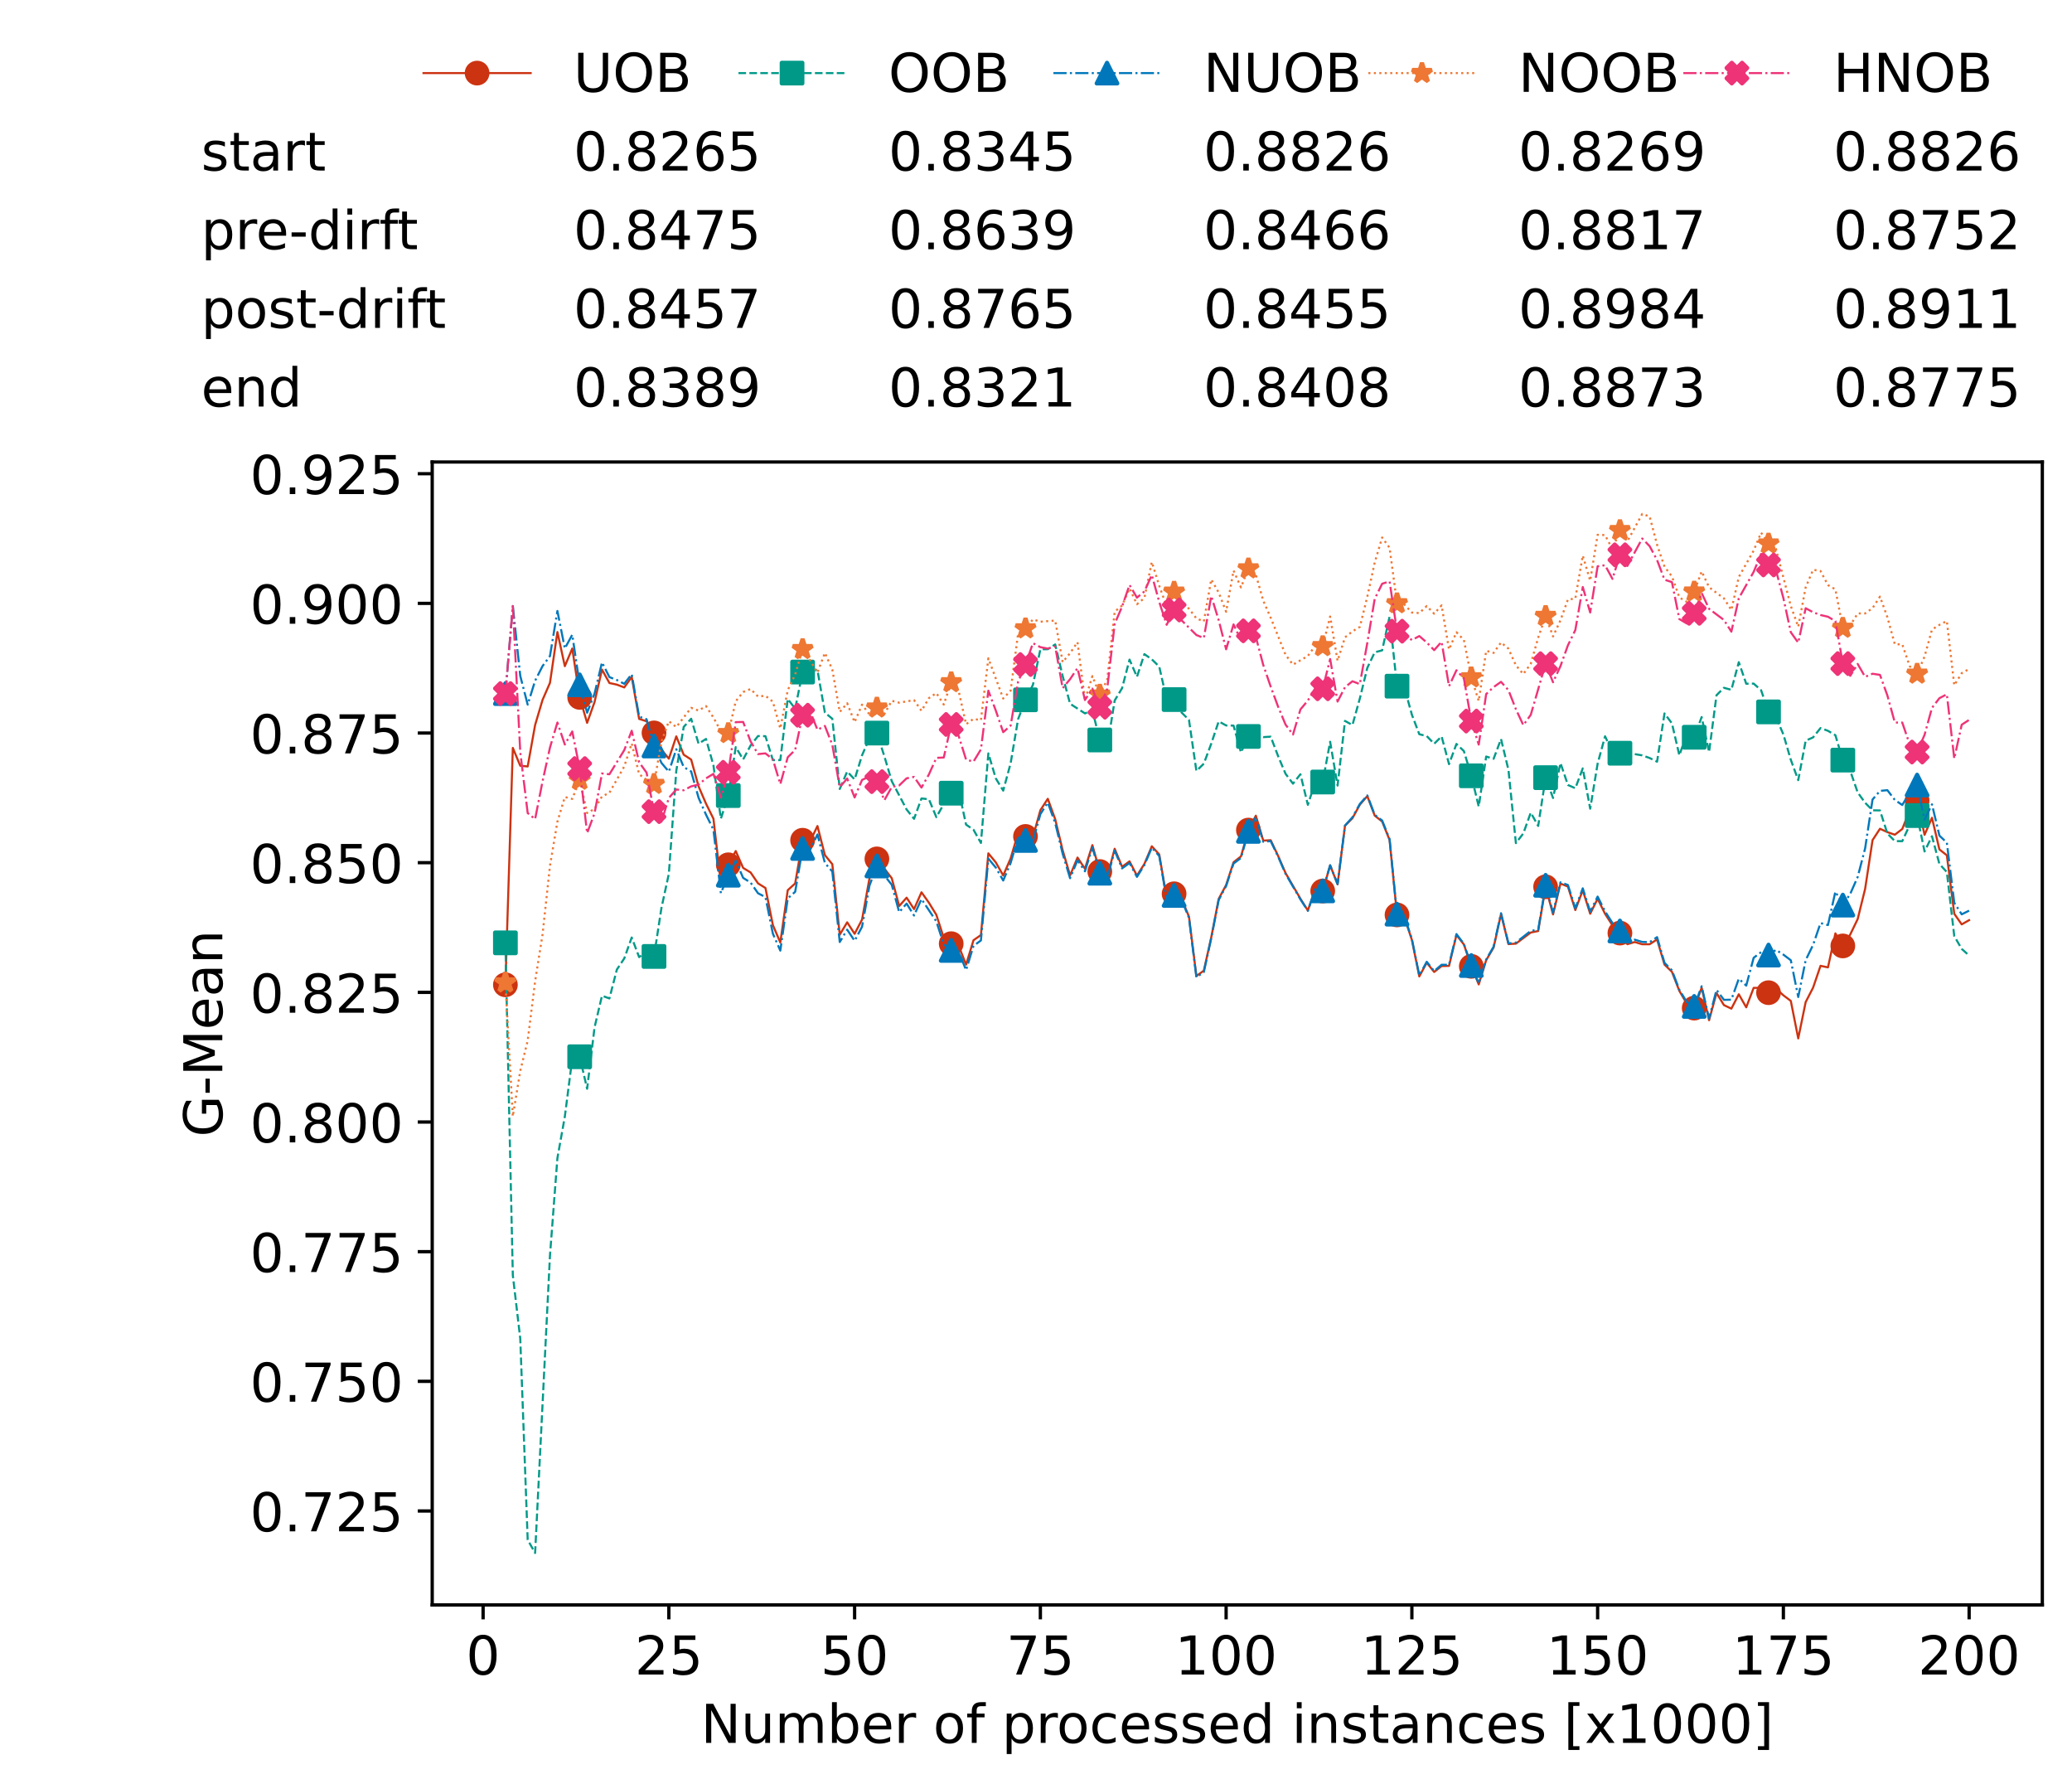 <?xml version="1.0" encoding="utf-8" standalone="no"?>
<!DOCTYPE svg PUBLIC "-//W3C//DTD SVG 1.1//EN"
  "http://www.w3.org/Graphics/SVG/1.1/DTD/svg11.dtd">
<!-- Created with matplotlib (https://matplotlib.org/) -->
<svg height="432.615pt" version="1.1" viewBox="0 0 502.65 432.615" width="502.65pt" xmlns="http://www.w3.org/2000/svg" xmlns:xlink="http://www.w3.org/1999/xlink">
 <defs>
  <style type="text/css">*{stroke-linecap:butt;stroke-linejoin:round;}</style>
 </defs>
 <g id="figure_1">
  <g id="patch_1">
   <path d="M 0 432.615 
L 502.65 432.615 
L 502.65 0 
L 0 0 
z
" style="fill:#ffffff;"/>
  </g>
  <g id="axes_1">
   <g id="patch_2">
    <path d="M 104.85 389.252 
L 495.45 389.252 
L 495.45 112.052 
L 104.85 112.052 
z
" style="fill:#ffffff;"/>
   </g>
   <g id="matplotlib.axis_1">
    <g id="xtick_1">
     <g id="line2d_1">
      <defs>
       <path d="M 0 0 
L 0 3.5 
" id="m1f35e1ea7c" style="stroke:#000000;stroke-width:0.8;"/>
      </defs>
      <g>
       <use style="stroke:#000000;stroke-width:0.8;" x="117.197" xlink:href="#m1f35e1ea7c" y="389.252"/>
      </g>
     </g>
     <g id="text_1">
      <!-- 0 -->
      <g transform="translate(113.061 406.13)scale(0.13 -0.13)">
       <defs>
        <path d="M 31.781 66.406 
Q 24.172 66.406 20.328 58.906 
Q 16.5 51.422 16.5 36.375 
Q 16.5 21.391 20.328 13.891 
Q 24.172 6.391 31.781 6.391 
Q 39.453 6.391 43.281 13.891 
Q 47.125 21.391 47.125 36.375 
Q 47.125 51.422 43.281 58.906 
Q 39.453 66.406 31.781 66.406 
z
M 31.781 74.219 
Q 44.047 74.219 50.516 64.516 
Q 56.984 54.828 56.984 36.375 
Q 56.984 17.969 50.516 8.266 
Q 44.047 -1.422 31.781 -1.422 
Q 19.531 -1.422 13.062 8.266 
Q 6.594 17.969 6.594 36.375 
Q 6.594 54.828 13.062 64.516 
Q 19.531 74.219 31.781 74.219 
z
" id="DejaVuSans-48"/>
       </defs>
       <use xlink:href="#DejaVuSans-48"/>
      </g>
     </g>
    </g>
    <g id="xtick_2">
     <g id="line2d_2">
      <g>
       <use style="stroke:#000000;stroke-width:0.8;" x="162.259" xlink:href="#m1f35e1ea7c" y="389.252"/>
      </g>
     </g>
     <g id="text_2">
      <!-- 25 -->
      <g transform="translate(153.988 406.13)scale(0.13 -0.13)">
       <defs>
        <path d="M 19.188 8.297 
L 53.609 8.297 
L 53.609 0 
L 7.328 0 
L 7.328 8.297 
Q 12.938 14.109 22.625 23.891 
Q 32.328 33.688 34.812 36.531 
Q 39.547 41.844 41.422 45.531 
Q 43.312 49.219 43.312 52.781 
Q 43.312 58.594 39.234 62.25 
Q 35.156 65.922 28.609 65.922 
Q 23.969 65.922 18.812 64.312 
Q 13.672 62.703 7.812 59.422 
L 7.812 69.391 
Q 13.766 71.781 18.938 73 
Q 24.125 74.219 28.422 74.219 
Q 39.75 74.219 46.484 68.547 
Q 53.219 62.891 53.219 53.422 
Q 53.219 48.922 51.531 44.891 
Q 49.859 40.875 45.406 35.406 
Q 44.188 33.984 37.641 27.219 
Q 31.109 20.453 19.188 8.297 
z
" id="DejaVuSans-50"/>
        <path d="M 10.797 72.906 
L 49.516 72.906 
L 49.516 64.594 
L 19.828 64.594 
L 19.828 46.734 
Q 21.969 47.469 24.109 47.828 
Q 26.266 48.188 28.422 48.188 
Q 40.625 48.188 47.75 41.5 
Q 54.891 34.812 54.891 23.391 
Q 54.891 11.625 47.562 5.094 
Q 40.234 -1.422 26.906 -1.422 
Q 22.312 -1.422 17.547 -0.641 
Q 12.797 0.141 7.719 1.703 
L 7.719 11.625 
Q 12.109 9.234 16.797 8.062 
Q 21.484 6.891 26.703 6.891 
Q 35.156 6.891 40.078 11.328 
Q 45.016 15.766 45.016 23.391 
Q 45.016 31 40.078 35.438 
Q 35.156 39.891 26.703 39.891 
Q 22.75 39.891 18.812 39.016 
Q 14.891 38.141 10.797 36.281 
z
" id="DejaVuSans-53"/>
       </defs>
       <use xlink:href="#DejaVuSans-50"/>
       <use x="63.623" xlink:href="#DejaVuSans-53"/>
      </g>
     </g>
    </g>
    <g id="xtick_3">
     <g id="line2d_3">
      <g>
       <use style="stroke:#000000;stroke-width:0.8;" x="207.322" xlink:href="#m1f35e1ea7c" y="389.252"/>
      </g>
     </g>
     <g id="text_3">
      <!-- 50 -->
      <g transform="translate(199.05 406.13)scale(0.13 -0.13)">
       <use xlink:href="#DejaVuSans-53"/>
       <use x="63.623" xlink:href="#DejaVuSans-48"/>
      </g>
     </g>
    </g>
    <g id="xtick_4">
     <g id="line2d_4">
      <g>
       <use style="stroke:#000000;stroke-width:0.8;" x="252.384" xlink:href="#m1f35e1ea7c" y="389.252"/>
      </g>
     </g>
     <g id="text_4">
      <!-- 75 -->
      <g transform="translate(244.113 406.13)scale(0.13 -0.13)">
       <defs>
        <path d="M 8.203 72.906 
L 55.078 72.906 
L 55.078 68.703 
L 28.609 0 
L 18.312 0 
L 43.219 64.594 
L 8.203 64.594 
z
" id="DejaVuSans-55"/>
       </defs>
       <use xlink:href="#DejaVuSans-55"/>
       <use x="63.623" xlink:href="#DejaVuSans-53"/>
      </g>
     </g>
    </g>
    <g id="xtick_5">
     <g id="line2d_5">
      <g>
       <use style="stroke:#000000;stroke-width:0.8;" x="297.446" xlink:href="#m1f35e1ea7c" y="389.252"/>
      </g>
     </g>
     <g id="text_5">
      <!-- 100 -->
      <g transform="translate(285.039 406.13)scale(0.13 -0.13)">
       <defs>
        <path d="M 12.406 8.297 
L 28.516 8.297 
L 28.516 63.922 
L 10.984 60.406 
L 10.984 69.391 
L 28.422 72.906 
L 38.281 72.906 
L 38.281 8.297 
L 54.391 8.297 
L 54.391 0 
L 12.406 0 
z
" id="DejaVuSans-49"/>
       </defs>
       <use xlink:href="#DejaVuSans-49"/>
       <use x="63.623" xlink:href="#DejaVuSans-48"/>
       <use x="127.246" xlink:href="#DejaVuSans-48"/>
      </g>
     </g>
    </g>
    <g id="xtick_6">
     <g id="line2d_6">
      <g>
       <use style="stroke:#000000;stroke-width:0.8;" x="342.509" xlink:href="#m1f35e1ea7c" y="389.252"/>
      </g>
     </g>
     <g id="text_6">
      <!-- 125 -->
      <g transform="translate(330.102 406.13)scale(0.13 -0.13)">
       <use xlink:href="#DejaVuSans-49"/>
       <use x="63.623" xlink:href="#DejaVuSans-50"/>
       <use x="127.246" xlink:href="#DejaVuSans-53"/>
      </g>
     </g>
    </g>
    <g id="xtick_7">
     <g id="line2d_7">
      <g>
       <use style="stroke:#000000;stroke-width:0.8;" x="387.571" xlink:href="#m1f35e1ea7c" y="389.252"/>
      </g>
     </g>
     <g id="text_7">
      <!-- 150 -->
      <g transform="translate(375.164 406.13)scale(0.13 -0.13)">
       <use xlink:href="#DejaVuSans-49"/>
       <use x="63.623" xlink:href="#DejaVuSans-53"/>
       <use x="127.246" xlink:href="#DejaVuSans-48"/>
      </g>
     </g>
    </g>
    <g id="xtick_8">
     <g id="line2d_8">
      <g>
       <use style="stroke:#000000;stroke-width:0.8;" x="432.633" xlink:href="#m1f35e1ea7c" y="389.252"/>
      </g>
     </g>
     <g id="text_8">
      <!-- 175 -->
      <g transform="translate(420.226 406.13)scale(0.13 -0.13)">
       <use xlink:href="#DejaVuSans-49"/>
       <use x="63.623" xlink:href="#DejaVuSans-55"/>
       <use x="127.246" xlink:href="#DejaVuSans-53"/>
      </g>
     </g>
    </g>
    <g id="xtick_9">
     <g id="line2d_9">
      <g>
       <use style="stroke:#000000;stroke-width:0.8;" x="477.695" xlink:href="#m1f35e1ea7c" y="389.252"/>
      </g>
     </g>
     <g id="text_9">
      <!-- 200 -->
      <g transform="translate(465.289 406.13)scale(0.13 -0.13)">
       <use xlink:href="#DejaVuSans-50"/>
       <use x="63.623" xlink:href="#DejaVuSans-48"/>
       <use x="127.246" xlink:href="#DejaVuSans-48"/>
      </g>
     </g>
    </g>
    <g id="text_10">
     <!-- Number of processed instances [x1000] -->
     <g transform="translate(170.025 422.711)scale(0.13 -0.13)">
      <defs>
       <path d="M 9.812 72.906 
L 23.094 72.906 
L 55.422 11.922 
L 55.422 72.906 
L 64.984 72.906 
L 64.984 0 
L 51.703 0 
L 19.391 60.984 
L 19.391 0 
L 9.812 0 
z
" id="DejaVuSans-78"/>
       <path d="M 8.5 21.578 
L 8.5 54.688 
L 17.484 54.688 
L 17.484 21.922 
Q 17.484 14.156 20.5 10.266 
Q 23.531 6.391 29.594 6.391 
Q 36.859 6.391 41.078 11.031 
Q 45.312 15.672 45.312 23.688 
L 45.312 54.688 
L 54.297 54.688 
L 54.297 0 
L 45.312 0 
L 45.312 8.406 
Q 42.047 3.422 37.719 1 
Q 33.406 -1.422 27.688 -1.422 
Q 18.266 -1.422 13.375 4.438 
Q 8.5 10.297 8.5 21.578 
z
M 31.109 56 
z
" id="DejaVuSans-117"/>
       <path d="M 52 44.188 
Q 55.375 50.25 60.062 53.125 
Q 64.75 56 71.094 56 
Q 79.641 56 84.281 50.016 
Q 88.922 44.047 88.922 33.016 
L 88.922 0 
L 79.891 0 
L 79.891 32.719 
Q 79.891 40.578 77.094 44.375 
Q 74.312 48.188 68.609 48.188 
Q 61.625 48.188 57.562 43.547 
Q 53.516 38.922 53.516 30.906 
L 53.516 0 
L 44.484 0 
L 44.484 32.719 
Q 44.484 40.625 41.703 44.406 
Q 38.922 48.188 33.109 48.188 
Q 26.219 48.188 22.156 43.531 
Q 18.109 38.875 18.109 30.906 
L 18.109 0 
L 9.078 0 
L 9.078 54.688 
L 18.109 54.688 
L 18.109 46.188 
Q 21.188 51.219 25.484 53.609 
Q 29.781 56 35.688 56 
Q 41.656 56 45.828 52.969 
Q 50 49.953 52 44.188 
z
" id="DejaVuSans-109"/>
       <path d="M 48.688 27.297 
Q 48.688 37.203 44.609 42.844 
Q 40.531 48.484 33.406 48.484 
Q 26.266 48.484 22.188 42.844 
Q 18.109 37.203 18.109 27.297 
Q 18.109 17.391 22.188 11.75 
Q 26.266 6.109 33.406 6.109 
Q 40.531 6.109 44.609 11.75 
Q 48.688 17.391 48.688 27.297 
z
M 18.109 46.391 
Q 20.953 51.266 25.266 53.625 
Q 29.594 56 35.594 56 
Q 45.562 56 51.781 48.094 
Q 58.016 40.188 58.016 27.297 
Q 58.016 14.406 51.781 6.484 
Q 45.562 -1.422 35.594 -1.422 
Q 29.594 -1.422 25.266 0.953 
Q 20.953 3.328 18.109 8.203 
L 18.109 0 
L 9.078 0 
L 9.078 75.984 
L 18.109 75.984 
z
" id="DejaVuSans-98"/>
       <path d="M 56.203 29.594 
L 56.203 25.203 
L 14.891 25.203 
Q 15.484 15.922 20.484 11.062 
Q 25.484 6.203 34.422 6.203 
Q 39.594 6.203 44.453 7.469 
Q 49.312 8.734 54.109 11.281 
L 54.109 2.781 
Q 49.266 0.734 44.188 -0.344 
Q 39.109 -1.422 33.891 -1.422 
Q 20.797 -1.422 13.156 6.188 
Q 5.516 13.812 5.516 26.812 
Q 5.516 40.234 12.766 48.109 
Q 20.016 56 32.328 56 
Q 43.359 56 49.781 48.891 
Q 56.203 41.797 56.203 29.594 
z
M 47.219 32.234 
Q 47.125 39.594 43.094 43.984 
Q 39.062 48.391 32.422 48.391 
Q 24.906 48.391 20.391 44.141 
Q 15.875 39.891 15.188 32.172 
z
" id="DejaVuSans-101"/>
       <path d="M 41.109 46.297 
Q 39.594 47.172 37.812 47.578 
Q 36.031 48 33.891 48 
Q 26.266 48 22.188 43.047 
Q 18.109 38.094 18.109 28.812 
L 18.109 0 
L 9.078 0 
L 9.078 54.688 
L 18.109 54.688 
L 18.109 46.188 
Q 20.953 51.172 25.484 53.578 
Q 30.031 56 36.531 56 
Q 37.453 56 38.578 55.875 
Q 39.703 55.766 41.062 55.516 
z
" id="DejaVuSans-114"/>
       <path id="DejaVuSans-32"/>
       <path d="M 30.609 48.391 
Q 23.391 48.391 19.188 42.75 
Q 14.984 37.109 14.984 27.297 
Q 14.984 17.484 19.156 11.844 
Q 23.344 6.203 30.609 6.203 
Q 37.797 6.203 41.984 11.859 
Q 46.188 17.531 46.188 27.297 
Q 46.188 37.016 41.984 42.703 
Q 37.797 48.391 30.609 48.391 
z
M 30.609 56 
Q 42.328 56 49.016 48.375 
Q 55.719 40.766 55.719 27.297 
Q 55.719 13.875 49.016 6.219 
Q 42.328 -1.422 30.609 -1.422 
Q 18.844 -1.422 12.172 6.219 
Q 5.516 13.875 5.516 27.297 
Q 5.516 40.766 12.172 48.375 
Q 18.844 56 30.609 56 
z
" id="DejaVuSans-111"/>
       <path d="M 37.109 75.984 
L 37.109 68.5 
L 28.516 68.5 
Q 23.688 68.5 21.797 66.547 
Q 19.922 64.594 19.922 59.516 
L 19.922 54.688 
L 34.719 54.688 
L 34.719 47.703 
L 19.922 47.703 
L 19.922 0 
L 10.891 0 
L 10.891 47.703 
L 2.297 47.703 
L 2.297 54.688 
L 10.891 54.688 
L 10.891 58.5 
Q 10.891 67.625 15.141 71.797 
Q 19.391 75.984 28.609 75.984 
z
" id="DejaVuSans-102"/>
       <path d="M 18.109 8.203 
L 18.109 -20.797 
L 9.078 -20.797 
L 9.078 54.688 
L 18.109 54.688 
L 18.109 46.391 
Q 20.953 51.266 25.266 53.625 
Q 29.594 56 35.594 56 
Q 45.562 56 51.781 48.094 
Q 58.016 40.188 58.016 27.297 
Q 58.016 14.406 51.781 6.484 
Q 45.562 -1.422 35.594 -1.422 
Q 29.594 -1.422 25.266 0.953 
Q 20.953 3.328 18.109 8.203 
z
M 48.688 27.297 
Q 48.688 37.203 44.609 42.844 
Q 40.531 48.484 33.406 48.484 
Q 26.266 48.484 22.188 42.844 
Q 18.109 37.203 18.109 27.297 
Q 18.109 17.391 22.188 11.75 
Q 26.266 6.109 33.406 6.109 
Q 40.531 6.109 44.609 11.75 
Q 48.688 17.391 48.688 27.297 
z
" id="DejaVuSans-112"/>
       <path d="M 48.781 52.594 
L 48.781 44.188 
Q 44.969 46.297 41.141 47.344 
Q 37.312 48.391 33.406 48.391 
Q 24.656 48.391 19.812 42.844 
Q 14.984 37.312 14.984 27.297 
Q 14.984 17.281 19.812 11.734 
Q 24.656 6.203 33.406 6.203 
Q 37.312 6.203 41.141 7.25 
Q 44.969 8.297 48.781 10.406 
L 48.781 2.094 
Q 45.016 0.344 40.984 -0.531 
Q 36.969 -1.422 32.422 -1.422 
Q 20.062 -1.422 12.781 6.344 
Q 5.516 14.109 5.516 27.297 
Q 5.516 40.672 12.859 48.328 
Q 20.219 56 33.016 56 
Q 37.156 56 41.109 55.141 
Q 45.062 54.297 48.781 52.594 
z
" id="DejaVuSans-99"/>
       <path d="M 44.281 53.078 
L 44.281 44.578 
Q 40.484 46.531 36.375 47.5 
Q 32.281 48.484 27.875 48.484 
Q 21.188 48.484 17.844 46.438 
Q 14.5 44.391 14.5 40.281 
Q 14.5 37.156 16.891 35.375 
Q 19.281 33.594 26.516 31.984 
L 29.594 31.297 
Q 39.156 29.25 43.188 25.516 
Q 47.219 21.781 47.219 15.094 
Q 47.219 7.469 41.188 3.016 
Q 35.156 -1.422 24.609 -1.422 
Q 20.219 -1.422 15.453 -0.562 
Q 10.688 0.297 5.422 2 
L 5.422 11.281 
Q 10.406 8.688 15.234 7.391 
Q 20.062 6.109 24.812 6.109 
Q 31.156 6.109 34.562 8.281 
Q 37.984 10.453 37.984 14.406 
Q 37.984 18.062 35.516 20.016 
Q 33.062 21.969 24.703 23.781 
L 21.578 24.516 
Q 13.234 26.266 9.516 29.906 
Q 5.812 33.547 5.812 39.891 
Q 5.812 47.609 11.281 51.797 
Q 16.75 56 26.812 56 
Q 31.781 56 36.172 55.266 
Q 40.578 54.547 44.281 53.078 
z
" id="DejaVuSans-115"/>
       <path d="M 45.406 46.391 
L 45.406 75.984 
L 54.391 75.984 
L 54.391 0 
L 45.406 0 
L 45.406 8.203 
Q 42.578 3.328 38.25 0.953 
Q 33.938 -1.422 27.875 -1.422 
Q 17.969 -1.422 11.734 6.484 
Q 5.516 14.406 5.516 27.297 
Q 5.516 40.188 11.734 48.094 
Q 17.969 56 27.875 56 
Q 33.938 56 38.25 53.625 
Q 42.578 51.266 45.406 46.391 
z
M 14.797 27.297 
Q 14.797 17.391 18.875 11.75 
Q 22.953 6.109 30.078 6.109 
Q 37.203 6.109 41.297 11.75 
Q 45.406 17.391 45.406 27.297 
Q 45.406 37.203 41.297 42.844 
Q 37.203 48.484 30.078 48.484 
Q 22.953 48.484 18.875 42.844 
Q 14.797 37.203 14.797 27.297 
z
" id="DejaVuSans-100"/>
       <path d="M 9.422 54.688 
L 18.406 54.688 
L 18.406 0 
L 9.422 0 
z
M 9.422 75.984 
L 18.406 75.984 
L 18.406 64.594 
L 9.422 64.594 
z
" id="DejaVuSans-105"/>
       <path d="M 54.891 33.016 
L 54.891 0 
L 45.906 0 
L 45.906 32.719 
Q 45.906 40.484 42.875 44.328 
Q 39.844 48.188 33.797 48.188 
Q 26.516 48.188 22.312 43.547 
Q 18.109 38.922 18.109 30.906 
L 18.109 0 
L 9.078 0 
L 9.078 54.688 
L 18.109 54.688 
L 18.109 46.188 
Q 21.344 51.125 25.703 53.562 
Q 30.078 56 35.797 56 
Q 45.219 56 50.047 50.172 
Q 54.891 44.344 54.891 33.016 
z
" id="DejaVuSans-110"/>
       <path d="M 18.312 70.219 
L 18.312 54.688 
L 36.812 54.688 
L 36.812 47.703 
L 18.312 47.703 
L 18.312 18.016 
Q 18.312 11.328 20.141 9.422 
Q 21.969 7.516 27.594 7.516 
L 36.812 7.516 
L 36.812 0 
L 27.594 0 
Q 17.188 0 13.234 3.875 
Q 9.281 7.766 9.281 18.016 
L 9.281 47.703 
L 2.688 47.703 
L 2.688 54.688 
L 9.281 54.688 
L 9.281 70.219 
z
" id="DejaVuSans-116"/>
       <path d="M 34.281 27.484 
Q 23.391 27.484 19.188 25 
Q 14.984 22.516 14.984 16.5 
Q 14.984 11.719 18.141 8.906 
Q 21.297 6.109 26.703 6.109 
Q 34.188 6.109 38.703 11.406 
Q 43.219 16.703 43.219 25.484 
L 43.219 27.484 
z
M 52.203 31.203 
L 52.203 0 
L 43.219 0 
L 43.219 8.297 
Q 40.141 3.328 35.547 0.953 
Q 30.953 -1.422 24.312 -1.422 
Q 15.922 -1.422 10.953 3.297 
Q 6 8.016 6 15.922 
Q 6 25.141 12.172 29.828 
Q 18.359 34.516 30.609 34.516 
L 43.219 34.516 
L 43.219 35.406 
Q 43.219 41.609 39.141 45 
Q 35.062 48.391 27.688 48.391 
Q 23 48.391 18.547 47.266 
Q 14.109 46.141 10.016 43.891 
L 10.016 52.203 
Q 14.938 54.109 19.578 55.047 
Q 24.219 56 28.609 56 
Q 40.484 56 46.344 49.844 
Q 52.203 43.703 52.203 31.203 
z
" id="DejaVuSans-97"/>
       <path d="M 8.594 75.984 
L 29.297 75.984 
L 29.297 69 
L 17.578 69 
L 17.578 -6.203 
L 29.297 -6.203 
L 29.297 -13.188 
L 8.594 -13.188 
z
" id="DejaVuSans-91"/>
       <path d="M 54.891 54.688 
L 35.109 28.078 
L 55.906 0 
L 45.312 0 
L 29.391 21.484 
L 13.484 0 
L 2.875 0 
L 24.125 28.609 
L 4.688 54.688 
L 15.281 54.688 
L 29.781 35.203 
L 44.281 54.688 
z
" id="DejaVuSans-120"/>
       <path d="M 30.422 75.984 
L 30.422 -13.188 
L 9.719 -13.188 
L 9.719 -6.203 
L 21.391 -6.203 
L 21.391 69 
L 9.719 69 
L 9.719 75.984 
z
" id="DejaVuSans-93"/>
      </defs>
      <use xlink:href="#DejaVuSans-78"/>
      <use x="74.805" xlink:href="#DejaVuSans-117"/>
      <use x="138.184" xlink:href="#DejaVuSans-109"/>
      <use x="235.596" xlink:href="#DejaVuSans-98"/>
      <use x="299.072" xlink:href="#DejaVuSans-101"/>
      <use x="360.596" xlink:href="#DejaVuSans-114"/>
      <use x="401.709" xlink:href="#DejaVuSans-32"/>
      <use x="433.496" xlink:href="#DejaVuSans-111"/>
      <use x="494.678" xlink:href="#DejaVuSans-102"/>
      <use x="529.883" xlink:href="#DejaVuSans-32"/>
      <use x="561.67" xlink:href="#DejaVuSans-112"/>
      <use x="625.146" xlink:href="#DejaVuSans-114"/>
      <use x="664.01" xlink:href="#DejaVuSans-111"/>
      <use x="725.191" xlink:href="#DejaVuSans-99"/>
      <use x="780.172" xlink:href="#DejaVuSans-101"/>
      <use x="841.695" xlink:href="#DejaVuSans-115"/>
      <use x="893.795" xlink:href="#DejaVuSans-115"/>
      <use x="945.895" xlink:href="#DejaVuSans-101"/>
      <use x="1007.418" xlink:href="#DejaVuSans-100"/>
      <use x="1070.895" xlink:href="#DejaVuSans-32"/>
      <use x="1102.682" xlink:href="#DejaVuSans-105"/>
      <use x="1130.465" xlink:href="#DejaVuSans-110"/>
      <use x="1193.844" xlink:href="#DejaVuSans-115"/>
      <use x="1245.943" xlink:href="#DejaVuSans-116"/>
      <use x="1285.152" xlink:href="#DejaVuSans-97"/>
      <use x="1346.432" xlink:href="#DejaVuSans-110"/>
      <use x="1409.811" xlink:href="#DejaVuSans-99"/>
      <use x="1464.791" xlink:href="#DejaVuSans-101"/>
      <use x="1526.314" xlink:href="#DejaVuSans-115"/>
      <use x="1578.414" xlink:href="#DejaVuSans-32"/>
      <use x="1610.201" xlink:href="#DejaVuSans-91"/>
      <use x="1649.215" xlink:href="#DejaVuSans-120"/>
      <use x="1708.395" xlink:href="#DejaVuSans-49"/>
      <use x="1772.018" xlink:href="#DejaVuSans-48"/>
      <use x="1835.641" xlink:href="#DejaVuSans-48"/>
      <use x="1899.264" xlink:href="#DejaVuSans-48"/>
      <use x="1962.887" xlink:href="#DejaVuSans-93"/>
     </g>
    </g>
   </g>
   <g id="matplotlib.axis_2">
    <g id="ytick_1">
     <g id="line2d_10">
      <defs>
       <path d="M 0 0 
L -3.5 0 
" id="m9179e80370" style="stroke:#000000;stroke-width:0.8;"/>
      </defs>
      <g>
       <use style="stroke:#000000;stroke-width:0.8;" x="104.85" xlink:href="#m9179e80370" y="366.465"/>
      </g>
     </g>
     <g id="text_11">
      <!-- 0.725 -->
      <g transform="translate(60.633 371.404)scale(0.13 -0.13)">
       <defs>
        <path d="M 10.688 12.406 
L 21 12.406 
L 21 0 
L 10.688 0 
z
" id="DejaVuSans-46"/>
       </defs>
       <use xlink:href="#DejaVuSans-48"/>
       <use x="63.623" xlink:href="#DejaVuSans-46"/>
       <use x="95.41" xlink:href="#DejaVuSans-55"/>
       <use x="159.033" xlink:href="#DejaVuSans-50"/>
       <use x="222.656" xlink:href="#DejaVuSans-53"/>
      </g>
     </g>
    </g>
    <g id="ytick_2">
     <g id="line2d_11">
      <g>
       <use style="stroke:#000000;stroke-width:0.8;" x="104.85" xlink:href="#m9179e80370" y="335.019"/>
      </g>
     </g>
     <g id="text_12">
      <!-- 0.750 -->
      <g transform="translate(60.633 339.958)scale(0.13 -0.13)">
       <use xlink:href="#DejaVuSans-48"/>
       <use x="63.623" xlink:href="#DejaVuSans-46"/>
       <use x="95.41" xlink:href="#DejaVuSans-55"/>
       <use x="159.033" xlink:href="#DejaVuSans-53"/>
       <use x="222.656" xlink:href="#DejaVuSans-48"/>
      </g>
     </g>
    </g>
    <g id="ytick_3">
     <g id="line2d_12">
      <g>
       <use style="stroke:#000000;stroke-width:0.8;" x="104.85" xlink:href="#m9179e80370" y="303.572"/>
      </g>
     </g>
     <g id="text_13">
      <!-- 0.775 -->
      <g transform="translate(60.633 308.511)scale(0.13 -0.13)">
       <use xlink:href="#DejaVuSans-48"/>
       <use x="63.623" xlink:href="#DejaVuSans-46"/>
       <use x="95.41" xlink:href="#DejaVuSans-55"/>
       <use x="159.033" xlink:href="#DejaVuSans-55"/>
       <use x="222.656" xlink:href="#DejaVuSans-53"/>
      </g>
     </g>
    </g>
    <g id="ytick_4">
     <g id="line2d_13">
      <g>
       <use style="stroke:#000000;stroke-width:0.8;" x="104.85" xlink:href="#m9179e80370" y="272.125"/>
      </g>
     </g>
     <g id="text_14">
      <!-- 0.800 -->
      <g transform="translate(60.633 277.064)scale(0.13 -0.13)">
       <defs>
        <path d="M 31.781 34.625 
Q 24.75 34.625 20.719 30.859 
Q 16.703 27.094 16.703 20.516 
Q 16.703 13.922 20.719 10.156 
Q 24.75 6.391 31.781 6.391 
Q 38.812 6.391 42.859 10.172 
Q 46.922 13.969 46.922 20.516 
Q 46.922 27.094 42.891 30.859 
Q 38.875 34.625 31.781 34.625 
z
M 21.922 38.812 
Q 15.578 40.375 12.031 44.719 
Q 8.5 49.078 8.5 55.328 
Q 8.5 64.062 14.719 69.141 
Q 20.953 74.219 31.781 74.219 
Q 42.672 74.219 48.875 69.141 
Q 55.078 64.062 55.078 55.328 
Q 55.078 49.078 51.531 44.719 
Q 48 40.375 41.703 38.812 
Q 48.828 37.156 52.797 32.312 
Q 56.781 27.484 56.781 20.516 
Q 56.781 9.906 50.312 4.234 
Q 43.844 -1.422 31.781 -1.422 
Q 19.734 -1.422 13.25 4.234 
Q 6.781 9.906 6.781 20.516 
Q 6.781 27.484 10.781 32.312 
Q 14.797 37.156 21.922 38.812 
z
M 18.312 54.391 
Q 18.312 48.734 21.844 45.562 
Q 25.391 42.391 31.781 42.391 
Q 38.141 42.391 41.719 45.562 
Q 45.312 48.734 45.312 54.391 
Q 45.312 60.062 41.719 63.234 
Q 38.141 66.406 31.781 66.406 
Q 25.391 66.406 21.844 63.234 
Q 18.312 60.062 18.312 54.391 
z
" id="DejaVuSans-56"/>
       </defs>
       <use xlink:href="#DejaVuSans-48"/>
       <use x="63.623" xlink:href="#DejaVuSans-46"/>
       <use x="95.41" xlink:href="#DejaVuSans-56"/>
       <use x="159.033" xlink:href="#DejaVuSans-48"/>
       <use x="222.656" xlink:href="#DejaVuSans-48"/>
      </g>
     </g>
    </g>
    <g id="ytick_5">
     <g id="line2d_14">
      <g>
       <use style="stroke:#000000;stroke-width:0.8;" x="104.85" xlink:href="#m9179e80370" y="240.678"/>
      </g>
     </g>
     <g id="text_15">
      <!-- 0.825 -->
      <g transform="translate(60.633 245.617)scale(0.13 -0.13)">
       <use xlink:href="#DejaVuSans-48"/>
       <use x="63.623" xlink:href="#DejaVuSans-46"/>
       <use x="95.41" xlink:href="#DejaVuSans-56"/>
       <use x="159.033" xlink:href="#DejaVuSans-50"/>
       <use x="222.656" xlink:href="#DejaVuSans-53"/>
      </g>
     </g>
    </g>
    <g id="ytick_6">
     <g id="line2d_15">
      <g>
       <use style="stroke:#000000;stroke-width:0.8;" x="104.85" xlink:href="#m9179e80370" y="209.231"/>
      </g>
     </g>
     <g id="text_16">
      <!-- 0.850 -->
      <g transform="translate(60.633 214.17)scale(0.13 -0.13)">
       <use xlink:href="#DejaVuSans-48"/>
       <use x="63.623" xlink:href="#DejaVuSans-46"/>
       <use x="95.41" xlink:href="#DejaVuSans-56"/>
       <use x="159.033" xlink:href="#DejaVuSans-53"/>
       <use x="222.656" xlink:href="#DejaVuSans-48"/>
      </g>
     </g>
    </g>
    <g id="ytick_7">
     <g id="line2d_16">
      <g>
       <use style="stroke:#000000;stroke-width:0.8;" x="104.85" xlink:href="#m9179e80370" y="177.784"/>
      </g>
     </g>
     <g id="text_17">
      <!-- 0.875 -->
      <g transform="translate(60.633 182.723)scale(0.13 -0.13)">
       <use xlink:href="#DejaVuSans-48"/>
       <use x="63.623" xlink:href="#DejaVuSans-46"/>
       <use x="95.41" xlink:href="#DejaVuSans-56"/>
       <use x="159.033" xlink:href="#DejaVuSans-55"/>
       <use x="222.656" xlink:href="#DejaVuSans-53"/>
      </g>
     </g>
    </g>
    <g id="ytick_8">
     <g id="line2d_17">
      <g>
       <use style="stroke:#000000;stroke-width:0.8;" x="104.85" xlink:href="#m9179e80370" y="146.337"/>
      </g>
     </g>
     <g id="text_18">
      <!-- 0.900 -->
      <g transform="translate(60.633 151.276)scale(0.13 -0.13)">
       <defs>
        <path d="M 10.984 1.516 
L 10.984 10.5 
Q 14.703 8.734 18.5 7.812 
Q 22.312 6.891 25.984 6.891 
Q 35.75 6.891 40.891 13.453 
Q 46.047 20.016 46.781 33.406 
Q 43.953 29.203 39.594 26.953 
Q 35.25 24.703 29.984 24.703 
Q 19.047 24.703 12.672 31.312 
Q 6.297 37.938 6.297 49.422 
Q 6.297 60.641 12.938 67.422 
Q 19.578 74.219 30.609 74.219 
Q 43.266 74.219 49.922 64.516 
Q 56.594 54.828 56.594 36.375 
Q 56.594 19.141 48.406 8.859 
Q 40.234 -1.422 26.422 -1.422 
Q 22.703 -1.422 18.891 -0.688 
Q 15.094 0.047 10.984 1.516 
z
M 30.609 32.422 
Q 37.25 32.422 41.125 36.953 
Q 45.016 41.5 45.016 49.422 
Q 45.016 57.281 41.125 61.844 
Q 37.25 66.406 30.609 66.406 
Q 23.969 66.406 20.094 61.844 
Q 16.219 57.281 16.219 49.422 
Q 16.219 41.5 20.094 36.953 
Q 23.969 32.422 30.609 32.422 
z
" id="DejaVuSans-57"/>
       </defs>
       <use xlink:href="#DejaVuSans-48"/>
       <use x="63.623" xlink:href="#DejaVuSans-46"/>
       <use x="95.41" xlink:href="#DejaVuSans-57"/>
       <use x="159.033" xlink:href="#DejaVuSans-48"/>
       <use x="222.656" xlink:href="#DejaVuSans-48"/>
      </g>
     </g>
    </g>
    <g id="ytick_9">
     <g id="line2d_18">
      <g>
       <use style="stroke:#000000;stroke-width:0.8;" x="104.85" xlink:href="#m9179e80370" y="114.89"/>
      </g>
     </g>
     <g id="text_19">
      <!-- 0.925 -->
      <g transform="translate(60.633 119.829)scale(0.13 -0.13)">
       <use xlink:href="#DejaVuSans-48"/>
       <use x="63.623" xlink:href="#DejaVuSans-46"/>
       <use x="95.41" xlink:href="#DejaVuSans-57"/>
       <use x="159.033" xlink:href="#DejaVuSans-50"/>
       <use x="222.656" xlink:href="#DejaVuSans-53"/>
      </g>
     </g>
    </g>
    <g id="text_20">
     <!-- G-Mean -->
     <g transform="translate(53.93 275.744)rotate(-90)scale(0.13 -0.13)">
      <defs>
       <path d="M 59.516 10.406 
L 59.516 29.984 
L 43.406 29.984 
L 43.406 38.094 
L 69.281 38.094 
L 69.281 6.781 
Q 63.578 2.734 56.688 0.656 
Q 49.812 -1.422 42 -1.422 
Q 24.906 -1.422 15.25 8.562 
Q 5.609 18.562 5.609 36.375 
Q 5.609 54.25 15.25 64.234 
Q 24.906 74.219 42 74.219 
Q 49.125 74.219 55.547 72.453 
Q 61.969 70.703 67.391 67.281 
L 67.391 56.781 
Q 61.922 61.422 55.766 63.766 
Q 49.609 66.109 42.828 66.109 
Q 29.438 66.109 22.719 58.641 
Q 16.016 51.172 16.016 36.375 
Q 16.016 21.625 22.719 14.156 
Q 29.438 6.688 42.828 6.688 
Q 48.047 6.688 52.141 7.594 
Q 56.25 8.5 59.516 10.406 
z
" id="DejaVuSans-71"/>
       <path d="M 4.891 31.391 
L 31.203 31.391 
L 31.203 23.391 
L 4.891 23.391 
z
" id="DejaVuSans-45"/>
       <path d="M 9.812 72.906 
L 24.516 72.906 
L 43.109 23.297 
L 61.812 72.906 
L 76.516 72.906 
L 76.516 0 
L 66.891 0 
L 66.891 64.016 
L 48.094 14.016 
L 38.188 14.016 
L 19.391 64.016 
L 19.391 0 
L 9.812 0 
z
" id="DejaVuSans-77"/>
      </defs>
      <use xlink:href="#DejaVuSans-71"/>
      <use x="77.49" xlink:href="#DejaVuSans-45"/>
      <use x="113.574" xlink:href="#DejaVuSans-77"/>
      <use x="199.854" xlink:href="#DejaVuSans-101"/>
      <use x="261.377" xlink:href="#DejaVuSans-97"/>
      <use x="322.656" xlink:href="#DejaVuSans-110"/>
     </g>
    </g>
   </g>
   <g id="line2d_19"/>
   <g id="line2d_20"/>
   <g id="line2d_21"/>
   <g id="line2d_22"/>
   <g id="line2d_23"/>
   <g id="line2d_24">
    <path clip-path="url(#pa3a40fb585)" d="M 122.605 238.846 
L 124.407 181.394 
L 126.21 185.717 
L 128.012 185.894 
L 129.815 175.833 
L 131.617 169.756 
L 133.419 165.611 
L 135.222 153.286 
L 137.024 161.565 
L 138.827 157.29 
L 140.629 169.142 
L 142.432 175.317 
L 144.234 170.272 
L 146.037 162.393 
L 147.839 165.653 
L 149.642 166.045 
L 151.444 166.726 
L 153.247 164.188 
L 155.049 174.359 
L 156.852 174.932 
L 158.654 177.756 
L 160.457 181.814 
L 162.259 184.003 
L 164.062 178.6 
L 165.864 183.038 
L 167.667 184.219 
L 169.469 190.724 
L 171.272 194.911 
L 173.074 198.567 
L 174.877 214.206 
L 176.679 209.742 
L 178.482 206.406 
L 180.284 210.502 
L 182.087 211.598 
L 183.889 214.245 
L 185.692 215.366 
L 187.494 224.357 
L 189.297 228.593 
L 191.099 215.904 
L 192.902 214.256 
L 194.704 203.785 
L 196.507 204.083 
L 198.309 200.341 
L 200.112 207.398 
L 201.914 209.594 
L 203.717 226.694 
L 205.519 223.695 
L 207.322 226.481 
L 209.124 223.038 
L 210.927 213.01 
L 212.729 208.312 
L 216.334 213.001 
L 218.137 219.747 
L 219.939 217.716 
L 221.742 220.49 
L 223.544 216.408 
L 225.347 218.943 
L 227.149 221.872 
L 228.952 227.479 
L 230.754 228.876 
L 232.557 229.368 
L 234.359 233.964 
L 236.162 228.037 
L 237.964 226.782 
L 239.767 206.962 
L 241.569 209.153 
L 243.372 212.331 
L 245.174 208.18 
L 246.976 202.062 
L 248.779 202.864 
L 250.581 202.973 
L 252.384 196.509 
L 254.186 193.736 
L 255.989 198.716 
L 257.791 206.211 
L 259.594 212.319 
L 261.396 207.986 
L 263.199 210.703 
L 265.001 204.969 
L 266.804 211.375 
L 268.606 212.611 
L 270.409 205.851 
L 272.211 210.234 
L 274.014 208.904 
L 275.816 212.364 
L 277.619 209.524 
L 279.421 205.252 
L 281.224 207.231 
L 283.026 217.814 
L 284.829 216.772 
L 286.631 217.909 
L 288.434 222.322 
L 290.236 236.72 
L 292.039 235.417 
L 293.841 227.325 
L 295.644 218.009 
L 297.446 214.642 
L 299.249 209.125 
L 301.051 207.708 
L 302.854 201.322 
L 304.656 197.834 
L 306.459 203.875 
L 308.261 203.779 
L 310.064 207.6 
L 311.866 211.741 
L 315.471 217.972 
L 317.274 220.821 
L 319.076 215.645 
L 320.879 216.1 
L 322.681 209.88 
L 324.484 214.473 
L 326.286 200.274 
L 328.089 198.446 
L 329.891 195.156 
L 331.694 193.08 
L 333.496 197.815 
L 335.299 199.239 
L 337.101 203.734 
L 338.904 221.896 
L 340.706 222.506 
L 342.509 227.955 
L 344.311 236.814 
L 346.114 233.489 
L 347.916 235.736 
L 349.719 234.303 
L 351.521 234.259 
L 353.324 226.772 
L 355.126 229.055 
L 356.928 234.369 
L 358.731 238.753 
L 360.533 232.873 
L 362.336 229.807 
L 364.138 221.674 
L 365.941 228.976 
L 367.743 228.865 
L 371.348 226.171 
L 373.151 225.805 
L 374.953 215.077 
L 376.756 221.775 
L 378.558 214.3 
L 380.361 215.019 
L 382.163 220.719 
L 383.966 215.921 
L 385.768 221.611 
L 387.571 217.982 
L 389.373 221.629 
L 391.176 224.432 
L 392.978 226.301 
L 394.781 228.999 
L 396.583 228.473 
L 398.386 229.015 
L 400.188 229.011 
L 401.991 227.848 
L 403.793 233.944 
L 405.596 235.699 
L 407.398 240.327 
L 409.201 243.424 
L 411.003 244.503 
L 412.806 239.559 
L 414.608 247.438 
L 416.411 240.837 
L 418.213 243.773 
L 420.016 244.629 
L 421.818 241.147 
L 423.621 244.31 
L 425.423 239.595 
L 427.226 239.575 
L 429.028 240.759 
L 430.831 239.725 
L 432.633 241.4 
L 434.436 242.756 
L 436.238 251.853 
L 438.041 243.038 
L 439.843 239.532 
L 441.646 234.244 
L 443.448 234.624 
L 445.251 226.376 
L 447.053 229.422 
L 448.856 226.636 
L 450.658 222.91 
L 452.461 215.596 
L 454.263 203.764 
L 456.066 201.005 
L 457.868 201.821 
L 459.671 202.447 
L 461.473 201.064 
L 463.276 196.509 
L 465.078 194.172 
L 466.881 202.476 
L 468.683 198.339 
L 470.485 206.016 
L 472.288 207.439 
L 474.09 221.617 
L 475.893 224.192 
L 477.695 223.169 
L 477.695 223.169 
" style="fill:none;stroke:#cc3311;stroke-linecap:square;stroke-width:0.5;"/>
    <defs>
     <path d="M 0 2.5 
C 0.663 2.5 1.299 2.237 1.768 1.768 
C 2.237 1.299 2.5 0.663 2.5 0 
C 2.5 -0.663 2.237 -1.299 1.768 -1.768 
C 1.299 -2.237 0.663 -2.5 0 -2.5 
C -0.663 -2.5 -1.299 -2.237 -1.768 -1.768 
C -2.237 -1.299 -2.5 -0.663 -2.5 0 
C -2.5 0.663 -2.237 1.299 -1.768 1.768 
C -1.299 2.237 -0.663 2.5 0 2.5 
z
" id="me5778488f8" style="stroke:#cc3311;"/>
    </defs>
    <g clip-path="url(#pa3a40fb585)">
     <use style="fill:#cc3311;stroke:#cc3311;" x="122.605" xlink:href="#me5778488f8" y="238.846"/>
     <use style="fill:#cc3311;stroke:#cc3311;" x="140.629" xlink:href="#me5778488f8" y="169.142"/>
     <use style="fill:#cc3311;stroke:#cc3311;" x="158.654" xlink:href="#me5778488f8" y="177.756"/>
     <use style="fill:#cc3311;stroke:#cc3311;" x="176.679" xlink:href="#me5778488f8" y="209.742"/>
     <use style="fill:#cc3311;stroke:#cc3311;" x="194.704" xlink:href="#me5778488f8" y="203.785"/>
     <use style="fill:#cc3311;stroke:#cc3311;" x="212.729" xlink:href="#me5778488f8" y="208.312"/>
     <use style="fill:#cc3311;stroke:#cc3311;" x="230.754" xlink:href="#me5778488f8" y="228.876"/>
     <use style="fill:#cc3311;stroke:#cc3311;" x="248.779" xlink:href="#me5778488f8" y="202.864"/>
     <use style="fill:#cc3311;stroke:#cc3311;" x="266.804" xlink:href="#me5778488f8" y="211.375"/>
     <use style="fill:#cc3311;stroke:#cc3311;" x="284.829" xlink:href="#me5778488f8" y="216.772"/>
     <use style="fill:#cc3311;stroke:#cc3311;" x="302.854" xlink:href="#me5778488f8" y="201.322"/>
     <use style="fill:#cc3311;stroke:#cc3311;" x="320.879" xlink:href="#me5778488f8" y="216.1"/>
     <use style="fill:#cc3311;stroke:#cc3311;" x="338.904" xlink:href="#me5778488f8" y="221.896"/>
     <use style="fill:#cc3311;stroke:#cc3311;" x="356.928" xlink:href="#me5778488f8" y="234.369"/>
     <use style="fill:#cc3311;stroke:#cc3311;" x="374.953" xlink:href="#me5778488f8" y="215.077"/>
     <use style="fill:#cc3311;stroke:#cc3311;" x="392.978" xlink:href="#me5778488f8" y="226.301"/>
     <use style="fill:#cc3311;stroke:#cc3311;" x="411.003" xlink:href="#me5778488f8" y="244.503"/>
     <use style="fill:#cc3311;stroke:#cc3311;" x="429.028" xlink:href="#me5778488f8" y="240.759"/>
     <use style="fill:#cc3311;stroke:#cc3311;" x="447.053" xlink:href="#me5778488f8" y="229.422"/>
     <use style="fill:#cc3311;stroke:#cc3311;" x="465.078" xlink:href="#me5778488f8" y="194.172"/>
    </g>
   </g>
   <g id="line2d_25"/>
   <g id="line2d_26"/>
   <g id="line2d_27"/>
   <g id="line2d_28"/>
   <g id="line2d_29">
    <path clip-path="url(#pa3a40fb585)" d="M 122.605 228.672 
L 124.407 309.271 
L 126.21 324.646 
L 128.012 373.459 
L 129.815 376.652 
L 133.419 304.494 
L 135.222 280.885 
L 137.024 270.806 
L 138.827 256.74 
L 140.629 256.299 
L 142.432 264.06 
L 144.234 249.171 
L 146.037 241.501 
L 147.839 242.159 
L 149.642 235.158 
L 151.444 232.447 
L 153.247 227.379 
L 155.049 232.133 
L 156.852 230.811 
L 158.654 231.972 
L 160.457 220.232 
L 162.259 211.915 
L 164.062 186.948 
L 165.864 176.293 
L 167.667 174.319 
L 169.469 180.371 
L 171.272 179.215 
L 173.074 185.615 
L 174.877 198.557 
L 176.679 192.954 
L 178.482 181.205 
L 180.284 184.187 
L 182.087 180.802 
L 183.889 178.519 
L 185.692 178.548 
L 187.494 184.347 
L 189.297 184.347 
L 191.099 169.521 
L 192.902 171.882 
L 194.704 162.993 
L 196.507 162.527 
L 198.309 162.527 
L 200.112 172.827 
L 201.914 174.324 
L 203.717 191.349 
L 205.519 187.119 
L 207.322 189.031 
L 209.124 183.184 
L 210.927 179.038 
L 212.729 177.798 
L 214.532 183.403 
L 216.334 189.464 
L 219.939 196.338 
L 221.742 198.589 
L 223.544 193.649 
L 225.347 193.846 
L 227.149 198.187 
L 228.952 195.022 
L 230.754 192.376 
L 232.557 191.654 
L 234.359 199.994 
L 236.162 201.235 
L 237.964 204.442 
L 239.767 182.722 
L 241.569 188.781 
L 243.372 191.753 
L 245.174 185.098 
L 246.976 174.45 
L 248.779 169.726 
L 250.581 166.095 
L 252.384 157.48 
L 254.186 157.451 
L 255.989 156.298 
L 257.791 163.96 
L 259.594 170.69 
L 263.199 173.021 
L 265.001 172.3 
L 266.804 179.47 
L 268.606 181.132 
L 270.409 169.904 
L 272.211 166.899 
L 274.014 159.974 
L 275.816 164.154 
L 277.619 158.649 
L 279.421 159.907 
L 281.224 161.678 
L 283.026 169.644 
L 284.829 169.675 
L 286.631 172.8 
L 288.434 174.597 
L 290.236 186.985 
L 292.039 185.211 
L 293.841 180.352 
L 295.644 174.952 
L 297.446 175.951 
L 299.249 175.98 
L 301.051 182.498 
L 302.854 178.615 
L 304.656 177.645 
L 306.459 178.775 
L 308.261 178.665 
L 310.064 183.398 
L 311.866 187.671 
L 313.669 190.063 
L 315.471 187.779 
L 317.274 195.195 
L 319.076 189.664 
L 320.879 189.664 
L 322.681 179.903 
L 324.484 190.529 
L 326.286 174.847 
L 328.089 175.852 
L 329.891 169.381 
L 331.694 161.992 
L 333.496 158.204 
L 335.299 157.735 
L 337.101 149.547 
L 338.904 166.416 
L 340.706 166.825 
L 342.509 173.329 
L 344.311 178.075 
L 346.114 178.52 
L 347.916 180.393 
L 349.719 178.607 
L 351.521 185.329 
L 353.324 180.43 
L 355.126 182.157 
L 356.928 188.158 
L 358.731 195.61 
L 360.533 183.487 
L 362.336 184.036 
L 364.138 179.244 
L 365.941 186.745 
L 367.743 204.482 
L 369.546 202.136 
L 371.348 197.096 
L 373.151 200.319 
L 374.953 188.612 
L 376.756 193.54 
L 378.558 185.062 
L 380.361 190.379 
L 382.163 191.175 
L 383.966 186.358 
L 385.768 196.133 
L 387.571 185.215 
L 389.373 178.578 
L 391.176 182.409 
L 392.978 182.682 
L 394.781 183.625 
L 396.583 182.896 
L 398.386 183.205 
L 400.188 183.84 
L 401.991 184.739 
L 403.793 173.033 
L 405.596 175.438 
L 407.398 183.198 
L 409.201 177.975 
L 411.003 178.806 
L 412.806 173.908 
L 414.608 182.41 
L 416.411 168.616 
L 418.213 166.814 
L 420.016 167.309 
L 421.818 160.604 
L 423.621 165.828 
L 425.423 165.796 
L 427.226 167.399 
L 429.028 172.66 
L 430.831 173.972 
L 432.633 178.114 
L 434.436 184.283 
L 436.238 189.208 
L 438.041 179.643 
L 439.843 178.839 
L 441.646 176.582 
L 443.448 177.248 
L 445.251 178.314 
L 447.053 184.352 
L 448.856 186.969 
L 450.658 192.193 
L 452.461 194.699 
L 454.263 196.527 
L 456.066 196.556 
L 457.868 202.168 
L 459.671 203.987 
L 461.473 204.018 
L 463.276 200.108 
L 465.078 197.799 
L 466.881 206.504 
L 468.683 202.821 
L 470.485 209.546 
L 472.288 211.508 
L 474.09 227.048 
L 475.893 230.135 
L 477.695 231.76 
L 477.695 231.76 
" style="fill:none;stroke:#009988;stroke-dasharray:1.85,0.8;stroke-dashoffset:0;stroke-width:0.5;"/>
    <defs>
     <path d="M -2.5 2.5 
L 2.5 2.5 
L 2.5 -2.5 
L -2.5 -2.5 
z
" id="m422d565024" style="stroke:#009988;stroke-linejoin:miter;"/>
    </defs>
    <g clip-path="url(#pa3a40fb585)">
     <use style="fill:#009988;stroke:#009988;stroke-linejoin:miter;" x="122.605" xlink:href="#m422d565024" y="228.672"/>
     <use style="fill:#009988;stroke:#009988;stroke-linejoin:miter;" x="140.629" xlink:href="#m422d565024" y="256.299"/>
     <use style="fill:#009988;stroke:#009988;stroke-linejoin:miter;" x="158.654" xlink:href="#m422d565024" y="231.972"/>
     <use style="fill:#009988;stroke:#009988;stroke-linejoin:miter;" x="176.679" xlink:href="#m422d565024" y="192.954"/>
     <use style="fill:#009988;stroke:#009988;stroke-linejoin:miter;" x="194.704" xlink:href="#m422d565024" y="162.993"/>
     <use style="fill:#009988;stroke:#009988;stroke-linejoin:miter;" x="212.729" xlink:href="#m422d565024" y="177.798"/>
     <use style="fill:#009988;stroke:#009988;stroke-linejoin:miter;" x="230.754" xlink:href="#m422d565024" y="192.376"/>
     <use style="fill:#009988;stroke:#009988;stroke-linejoin:miter;" x="248.779" xlink:href="#m422d565024" y="169.726"/>
     <use style="fill:#009988;stroke:#009988;stroke-linejoin:miter;" x="266.804" xlink:href="#m422d565024" y="179.47"/>
     <use style="fill:#009988;stroke:#009988;stroke-linejoin:miter;" x="284.829" xlink:href="#m422d565024" y="169.675"/>
     <use style="fill:#009988;stroke:#009988;stroke-linejoin:miter;" x="302.854" xlink:href="#m422d565024" y="178.615"/>
     <use style="fill:#009988;stroke:#009988;stroke-linejoin:miter;" x="320.879" xlink:href="#m422d565024" y="189.664"/>
     <use style="fill:#009988;stroke:#009988;stroke-linejoin:miter;" x="338.904" xlink:href="#m422d565024" y="166.416"/>
     <use style="fill:#009988;stroke:#009988;stroke-linejoin:miter;" x="356.928" xlink:href="#m422d565024" y="188.158"/>
     <use style="fill:#009988;stroke:#009988;stroke-linejoin:miter;" x="374.953" xlink:href="#m422d565024" y="188.612"/>
     <use style="fill:#009988;stroke:#009988;stroke-linejoin:miter;" x="392.978" xlink:href="#m422d565024" y="182.682"/>
     <use style="fill:#009988;stroke:#009988;stroke-linejoin:miter;" x="411.003" xlink:href="#m422d565024" y="178.806"/>
     <use style="fill:#009988;stroke:#009988;stroke-linejoin:miter;" x="429.028" xlink:href="#m422d565024" y="172.66"/>
     <use style="fill:#009988;stroke:#009988;stroke-linejoin:miter;" x="447.053" xlink:href="#m422d565024" y="184.352"/>
     <use style="fill:#009988;stroke:#009988;stroke-linejoin:miter;" x="465.078" xlink:href="#m422d565024" y="197.799"/>
    </g>
   </g>
   <g id="line2d_30"/>
   <g id="line2d_31"/>
   <g id="line2d_32"/>
   <g id="line2d_33"/>
   <g id="line2d_34">
    <path clip-path="url(#pa3a40fb585)" d="M 122.605 168.219 
L 124.407 146.988 
L 126.21 163.919 
L 128.012 170.897 
L 129.815 165.097 
L 131.617 161.548 
L 133.419 159.111 
L 135.222 148.175 
L 137.024 157.276 
L 138.827 153.938 
L 140.629 166.094 
L 142.432 172.852 
L 144.234 168.24 
L 146.037 160.647 
L 147.839 164.218 
L 149.642 164.925 
L 151.444 165.85 
L 153.247 163.501 
L 155.049 173.814 
L 156.852 174.445 
L 158.654 180.935 
L 160.457 185.022 
L 162.259 187.156 
L 164.062 181.716 
L 165.864 186.044 
L 167.667 187.094 
L 169.469 193.497 
L 171.272 197.58 
L 173.074 201.203 
L 174.877 216.612 
L 176.679 212.271 
L 178.482 208.769 
L 180.284 212.922 
L 182.087 214.053 
L 183.889 216.641 
L 185.692 217.581 
L 187.494 226.446 
L 189.297 230.556 
L 191.099 217.902 
L 192.902 216.289 
L 194.704 205.783 
L 196.507 206.177 
L 198.309 202.382 
L 200.112 209.296 
L 201.914 211.373 
L 203.717 228.47 
L 205.519 225.479 
L 207.322 228.171 
L 209.124 224.769 
L 210.927 214.778 
L 212.729 210.025 
L 216.334 214.591 
L 218.137 221.235 
L 219.939 219.148 
L 221.742 222.043 
L 223.544 218.05 
L 227.149 223.467 
L 228.952 229.038 
L 230.754 230.506 
L 232.557 230.783 
L 234.359 235.287 
L 236.162 229.404 
L 237.964 228.094 
L 239.767 208.254 
L 241.569 210.411 
L 243.372 213.558 
L 245.174 209.284 
L 246.976 203.173 
L 248.779 203.838 
L 250.581 204.009 
L 252.384 197.452 
L 254.186 194.647 
L 255.989 199.625 
L 257.791 207.052 
L 259.594 212.993 
L 261.396 208.635 
L 263.199 211.321 
L 265.001 205.525 
L 266.804 211.79 
L 268.606 213.026 
L 270.409 206.297 
L 272.211 210.609 
L 274.014 209.31 
L 275.816 212.67 
L 277.619 209.8 
L 279.421 205.591 
L 281.224 207.602 
L 283.026 218.116 
L 284.829 217.177 
L 286.631 218.222 
L 288.434 222.603 
L 290.236 237.026 
L 292.039 235.752 
L 293.841 227.55 
L 295.644 218.284 
L 297.446 214.887 
L 299.249 209.435 
L 301.051 208.085 
L 302.854 201.635 
L 304.656 198.115 
L 306.459 204.156 
L 308.261 203.996 
L 310.064 207.754 
L 311.866 211.927 
L 315.471 218.123 
L 317.274 220.91 
L 319.076 215.611 
L 320.879 216.066 
L 322.681 209.847 
L 324.484 214.413 
L 326.286 200.223 
L 328.089 198.219 
L 329.891 194.988 
L 331.694 192.912 
L 333.496 197.613 
L 335.299 199.003 
L 337.101 203.494 
L 338.904 221.714 
L 340.706 222.355 
L 342.509 227.724 
L 344.311 236.583 
L 346.114 233.258 
L 347.916 235.534 
L 349.719 233.983 
L 351.521 233.999 
L 353.324 226.542 
L 355.126 228.918 
L 356.928 234.168 
L 358.731 238.52 
L 360.533 232.73 
L 362.336 229.597 
L 364.138 221.481 
L 365.941 228.81 
L 367.743 228.604 
L 371.348 225.775 
L 373.151 225.499 
L 374.953 214.72 
L 376.756 221.389 
L 378.558 213.995 
L 380.361 214.634 
L 382.163 220.306 
L 383.966 215.448 
L 385.768 221.114 
L 387.571 217.454 
L 389.373 221.036 
L 391.176 223.869 
L 392.978 225.799 
L 394.781 228.528 
L 396.583 227.904 
L 398.386 228.446 
L 400.188 228.51 
L 401.991 227.289 
L 403.793 233.511 
L 405.596 235.333 
L 407.398 240.06 
L 409.201 243.036 
L 411.003 244.085 
L 412.806 239.2 
L 414.608 247.051 
L 416.411 240.074 
L 418.213 242.498 
L 420.016 242.46 
L 421.818 237.374 
L 423.621 239.043 
L 425.423 232.302 
L 427.226 230.927 
L 429.028 231.631 
L 430.831 230.378 
L 432.633 231.532 
L 434.436 232.892 
L 436.238 241.809 
L 438.041 232.867 
L 439.843 229.163 
L 441.646 223.875 
L 443.448 224.363 
L 445.251 216.241 
L 447.053 219.516 
L 448.856 216.788 
L 450.658 212.691 
L 452.461 205.77 
L 454.263 193.914 
L 456.066 191.814 
L 457.868 191.649 
L 459.671 194.014 
L 461.473 195.241 
L 463.276 192.237 
L 465.078 190.404 
L 466.881 198.791 
L 468.683 195.085 
L 470.485 202.662 
L 472.288 204.375 
L 474.09 218.961 
L 475.893 221.758 
L 477.695 220.861 
L 477.695 220.861 
" style="fill:none;stroke:#0077bb;stroke-dasharray:3.2,0.8,0.5,0.8;stroke-dashoffset:0;stroke-width:0.5;"/>
    <defs>
     <path d="M 0 -2.5 
L -2.5 2.5 
L 2.5 2.5 
z
" id="mb3b1963cca" style="stroke:#0077bb;stroke-linejoin:miter;"/>
    </defs>
    <g clip-path="url(#pa3a40fb585)">
     <use style="fill:#0077bb;stroke:#0077bb;stroke-linejoin:miter;" x="122.605" xlink:href="#mb3b1963cca" y="168.219"/>
     <use style="fill:#0077bb;stroke:#0077bb;stroke-linejoin:miter;" x="140.629" xlink:href="#mb3b1963cca" y="166.094"/>
     <use style="fill:#0077bb;stroke:#0077bb;stroke-linejoin:miter;" x="158.654" xlink:href="#mb3b1963cca" y="180.935"/>
     <use style="fill:#0077bb;stroke:#0077bb;stroke-linejoin:miter;" x="176.679" xlink:href="#mb3b1963cca" y="212.271"/>
     <use style="fill:#0077bb;stroke:#0077bb;stroke-linejoin:miter;" x="194.704" xlink:href="#mb3b1963cca" y="205.783"/>
     <use style="fill:#0077bb;stroke:#0077bb;stroke-linejoin:miter;" x="212.729" xlink:href="#mb3b1963cca" y="210.025"/>
     <use style="fill:#0077bb;stroke:#0077bb;stroke-linejoin:miter;" x="230.754" xlink:href="#mb3b1963cca" y="230.506"/>
     <use style="fill:#0077bb;stroke:#0077bb;stroke-linejoin:miter;" x="248.779" xlink:href="#mb3b1963cca" y="203.838"/>
     <use style="fill:#0077bb;stroke:#0077bb;stroke-linejoin:miter;" x="266.804" xlink:href="#mb3b1963cca" y="211.79"/>
     <use style="fill:#0077bb;stroke:#0077bb;stroke-linejoin:miter;" x="284.829" xlink:href="#mb3b1963cca" y="217.177"/>
     <use style="fill:#0077bb;stroke:#0077bb;stroke-linejoin:miter;" x="302.854" xlink:href="#mb3b1963cca" y="201.635"/>
     <use style="fill:#0077bb;stroke:#0077bb;stroke-linejoin:miter;" x="320.879" xlink:href="#mb3b1963cca" y="216.066"/>
     <use style="fill:#0077bb;stroke:#0077bb;stroke-linejoin:miter;" x="338.904" xlink:href="#mb3b1963cca" y="221.714"/>
     <use style="fill:#0077bb;stroke:#0077bb;stroke-linejoin:miter;" x="356.928" xlink:href="#mb3b1963cca" y="234.168"/>
     <use style="fill:#0077bb;stroke:#0077bb;stroke-linejoin:miter;" x="374.953" xlink:href="#mb3b1963cca" y="214.72"/>
     <use style="fill:#0077bb;stroke:#0077bb;stroke-linejoin:miter;" x="392.978" xlink:href="#mb3b1963cca" y="225.799"/>
     <use style="fill:#0077bb;stroke:#0077bb;stroke-linejoin:miter;" x="411.003" xlink:href="#mb3b1963cca" y="244.085"/>
     <use style="fill:#0077bb;stroke:#0077bb;stroke-linejoin:miter;" x="429.028" xlink:href="#mb3b1963cca" y="231.631"/>
     <use style="fill:#0077bb;stroke:#0077bb;stroke-linejoin:miter;" x="447.053" xlink:href="#mb3b1963cca" y="219.516"/>
     <use style="fill:#0077bb;stroke:#0077bb;stroke-linejoin:miter;" x="465.078" xlink:href="#mb3b1963cca" y="190.404"/>
    </g>
   </g>
   <g id="line2d_35"/>
   <g id="line2d_36"/>
   <g id="line2d_37"/>
   <g id="line2d_38"/>
   <g id="line2d_39">
    <path clip-path="url(#pa3a40fb585)" d="M 122.605 238.308 
L 124.407 270.764 
L 126.21 259.729 
L 128.012 252.395 
L 129.815 237.992 
L 131.617 226.651 
L 133.419 209.982 
L 135.222 199.292 
L 137.024 193.299 
L 138.827 193.763 
L 140.629 189.141 
L 142.432 197.187 
L 144.234 196.186 
L 146.037 193.169 
L 147.839 192.276 
L 151.444 185.889 
L 153.247 180.293 
L 155.049 187.782 
L 156.852 189.114 
L 158.654 190.158 
L 160.457 179.918 
L 162.259 174.922 
L 164.062 176.335 
L 167.667 171.668 
L 169.469 172.334 
L 171.272 171.246 
L 173.074 174.042 
L 174.877 177.338 
L 176.679 177.827 
L 178.482 170.091 
L 180.284 167.827 
L 182.087 167.105 
L 183.889 168.919 
L 185.692 168.745 
L 187.494 170.181 
L 189.297 176.699 
L 191.099 167.396 
L 192.902 163.59 
L 194.704 157.459 
L 196.507 160.143 
L 198.309 163.124 
L 200.112 158.343 
L 201.914 162.385 
L 203.717 172.678 
L 205.519 170.555 
L 207.322 175.15 
L 209.124 170.905 
L 210.927 173.262 
L 212.729 171.643 
L 214.532 173.188 
L 216.334 169.961 
L 218.137 170.423 
L 221.742 169.803 
L 223.544 172.398 
L 225.347 169.315 
L 227.149 168.097 
L 228.952 170.882 
L 230.754 165.494 
L 232.557 167.564 
L 234.359 175.654 
L 236.162 174.356 
L 237.964 174.673 
L 239.767 159.664 
L 243.372 169.418 
L 245.174 167.502 
L 246.976 153.682 
L 248.779 152.435 
L 250.581 150.217 
L 252.384 150.788 
L 255.989 150.505 
L 257.791 160.596 
L 259.594 158.416 
L 261.396 155.738 
L 263.199 169.848 
L 265.001 163.98 
L 266.804 168.499 
L 268.606 164.843 
L 270.409 148.358 
L 272.211 146.86 
L 274.014 142.701 
L 275.816 146.551 
L 277.619 145.053 
L 279.421 136.303 
L 281.224 142.075 
L 283.026 147.113 
L 284.829 143.53 
L 286.631 146.022 
L 288.434 147.632 
L 290.236 149.987 
L 292.039 150.711 
L 293.841 140.531 
L 295.644 143.711 
L 297.446 148.37 
L 299.249 138.382 
L 301.051 142.472 
L 302.854 137.89 
L 304.656 139.361 
L 306.459 145.699 
L 308.261 149.823 
L 311.866 158.802 
L 313.669 161.208 
L 317.274 159.095 
L 319.076 156.585 
L 320.879 156.745 
L 322.681 149.529 
L 324.484 160.273 
L 326.286 154.576 
L 328.089 153.136 
L 329.891 152.043 
L 331.694 144.74 
L 333.496 136.443 
L 335.299 130.361 
L 337.101 132.86 
L 338.904 146.341 
L 340.706 146.633 
L 342.509 148.553 
L 344.311 148.69 
L 346.114 146.988 
L 347.916 148.852 
L 349.719 146.821 
L 351.521 157.524 
L 353.324 153.336 
L 355.126 155.204 
L 356.928 164.306 
L 358.731 170.011 
L 360.533 157.835 
L 362.336 158.352 
L 364.138 155.824 
L 365.941 157.323 
L 367.743 161.362 
L 369.546 163.486 
L 371.348 160.991 
L 373.151 154.677 
L 374.953 149.409 
L 376.756 154.351 
L 378.558 150.432 
L 380.361 145.401 
L 382.163 145.179 
L 383.966 134.74 
L 385.768 140.841 
L 387.571 129.71 
L 389.373 129.771 
L 391.176 133.209 
L 392.978 128.602 
L 394.781 131.307 
L 398.386 124.652 
L 400.188 125.258 
L 401.991 132.108 
L 403.793 137.444 
L 405.596 139.784 
L 407.398 144.903 
L 409.201 145.975 
L 411.003 143.502 
L 412.806 138.588 
L 414.608 142.423 
L 418.213 145.128 
L 420.016 147.957 
L 421.818 139.943 
L 425.423 133.541 
L 427.226 129.186 
L 429.028 131.854 
L 430.831 133.137 
L 434.436 146.983 
L 436.238 152.007 
L 438.041 142.466 
L 439.843 138.182 
L 441.646 138.498 
L 443.448 141.899 
L 445.251 142.934 
L 447.053 152.29 
L 448.856 151.656 
L 450.658 148.778 
L 452.461 148.778 
L 454.263 147.497 
L 456.066 144.699 
L 457.868 149.708 
L 459.671 156.266 
L 461.473 156.265 
L 463.276 161.559 
L 465.078 163.416 
L 466.881 159.25 
L 468.683 152.694 
L 470.485 151.556 
L 472.288 150.609 
L 474.09 166.199 
L 475.893 163.261 
L 477.695 162.255 
L 477.695 162.255 
" style="fill:none;stroke:#ee7733;stroke-dasharray:0.5,0.825;stroke-dashoffset:0;stroke-width:0.5;"/>
    <defs>
     <path d="M 0 -2.5 
L -0.561 -0.773 
L -2.378 -0.773 
L -0.908 0.295 
L -1.469 2.023 
L -0 0.955 
L 1.469 2.023 
L 0.908 0.295 
L 2.378 -0.773 
L 0.561 -0.773 
z
" id="m4edc507d90" style="stroke:#ee7733;stroke-linejoin:bevel;"/>
    </defs>
    <g clip-path="url(#pa3a40fb585)">
     <use style="fill:#ee7733;stroke:#ee7733;stroke-linejoin:bevel;" x="122.605" xlink:href="#m4edc507d90" y="238.308"/>
     <use style="fill:#ee7733;stroke:#ee7733;stroke-linejoin:bevel;" x="140.629" xlink:href="#m4edc507d90" y="189.141"/>
     <use style="fill:#ee7733;stroke:#ee7733;stroke-linejoin:bevel;" x="158.654" xlink:href="#m4edc507d90" y="190.158"/>
     <use style="fill:#ee7733;stroke:#ee7733;stroke-linejoin:bevel;" x="176.679" xlink:href="#m4edc507d90" y="177.827"/>
     <use style="fill:#ee7733;stroke:#ee7733;stroke-linejoin:bevel;" x="194.704" xlink:href="#m4edc507d90" y="157.459"/>
     <use style="fill:#ee7733;stroke:#ee7733;stroke-linejoin:bevel;" x="212.729" xlink:href="#m4edc507d90" y="171.643"/>
     <use style="fill:#ee7733;stroke:#ee7733;stroke-linejoin:bevel;" x="230.754" xlink:href="#m4edc507d90" y="165.494"/>
     <use style="fill:#ee7733;stroke:#ee7733;stroke-linejoin:bevel;" x="248.779" xlink:href="#m4edc507d90" y="152.435"/>
     <use style="fill:#ee7733;stroke:#ee7733;stroke-linejoin:bevel;" x="266.804" xlink:href="#m4edc507d90" y="168.499"/>
     <use style="fill:#ee7733;stroke:#ee7733;stroke-linejoin:bevel;" x="284.829" xlink:href="#m4edc507d90" y="143.53"/>
     <use style="fill:#ee7733;stroke:#ee7733;stroke-linejoin:bevel;" x="302.854" xlink:href="#m4edc507d90" y="137.89"/>
     <use style="fill:#ee7733;stroke:#ee7733;stroke-linejoin:bevel;" x="320.879" xlink:href="#m4edc507d90" y="156.745"/>
     <use style="fill:#ee7733;stroke:#ee7733;stroke-linejoin:bevel;" x="338.904" xlink:href="#m4edc507d90" y="146.341"/>
     <use style="fill:#ee7733;stroke:#ee7733;stroke-linejoin:bevel;" x="356.928" xlink:href="#m4edc507d90" y="164.306"/>
     <use style="fill:#ee7733;stroke:#ee7733;stroke-linejoin:bevel;" x="374.953" xlink:href="#m4edc507d90" y="149.409"/>
     <use style="fill:#ee7733;stroke:#ee7733;stroke-linejoin:bevel;" x="392.978" xlink:href="#m4edc507d90" y="128.602"/>
     <use style="fill:#ee7733;stroke:#ee7733;stroke-linejoin:bevel;" x="411.003" xlink:href="#m4edc507d90" y="143.502"/>
     <use style="fill:#ee7733;stroke:#ee7733;stroke-linejoin:bevel;" x="429.028" xlink:href="#m4edc507d90" y="131.854"/>
     <use style="fill:#ee7733;stroke:#ee7733;stroke-linejoin:bevel;" x="447.053" xlink:href="#m4edc507d90" y="152.29"/>
     <use style="fill:#ee7733;stroke:#ee7733;stroke-linejoin:bevel;" x="465.078" xlink:href="#m4edc507d90" y="163.416"/>
    </g>
   </g>
   <g id="line2d_40"/>
   <g id="line2d_41"/>
   <g id="line2d_42"/>
   <g id="line2d_43"/>
   <g id="line2d_44">
    <path clip-path="url(#pa3a40fb585)" d="M 122.605 168.219 
L 124.407 146.988 
L 126.21 182.404 
L 128.012 197.192 
L 129.815 198.657 
L 131.617 189.514 
L 133.419 181.303 
L 135.222 175.237 
L 137.024 180.571 
L 138.827 177.403 
L 140.629 186.41 
L 142.432 202.057 
L 144.234 197.258 
L 146.037 187.592 
L 147.839 187.789 
L 151.444 181.931 
L 153.247 177.236 
L 155.049 184.885 
L 156.852 187.383 
L 158.654 196.851 
L 160.457 199.291 
L 162.259 193.516 
L 164.062 191.482 
L 165.864 191.662 
L 167.667 190.724 
L 169.469 190.286 
L 171.272 188.783 
L 173.074 187.684 
L 174.877 193.432 
L 176.679 187.302 
L 178.482 175.143 
L 180.284 175.105 
L 182.087 179.809 
L 183.889 182.894 
L 185.692 182.72 
L 187.494 184.157 
L 189.297 190.171 
L 191.099 183.666 
L 192.902 181.876 
L 194.704 173.458 
L 196.507 172.479 
L 198.309 177.004 
L 200.112 176.066 
L 201.914 180.643 
L 203.717 190.936 
L 205.519 188.813 
L 207.322 193.408 
L 209.124 189.162 
L 210.927 188.317 
L 212.729 189.574 
L 214.532 194.09 
L 216.334 190.863 
L 218.137 190.498 
L 219.939 188.77 
L 221.742 188.423 
L 223.544 191.018 
L 225.347 187.825 
L 227.149 183.809 
L 228.952 183.723 
L 230.754 175.703 
L 232.557 178.464 
L 234.359 184.229 
L 236.162 184.717 
L 237.964 181.756 
L 239.767 167.518 
L 241.569 172.324 
L 243.372 177.577 
L 245.174 175.972 
L 246.976 165.354 
L 248.779 161.173 
L 250.581 155.985 
L 252.384 156.954 
L 254.186 157.303 
L 255.989 156.809 
L 257.791 166.9 
L 259.594 164.72 
L 261.396 162.042 
L 263.199 169.783 
L 265.001 167.009 
L 266.804 171.528 
L 268.606 167.036 
L 270.409 151.332 
L 272.211 147.095 
L 274.014 141.871 
L 275.816 144.949 
L 277.619 143.45 
L 279.421 139.449 
L 281.224 145.995 
L 283.026 151.529 
L 284.829 147.945 
L 286.631 150.438 
L 290.236 154.014 
L 292.039 154.738 
L 293.841 144.559 
L 295.644 150.417 
L 297.446 157.472 
L 299.249 151.44 
L 301.051 155.336 
L 302.854 152.999 
L 304.656 154.47 
L 306.459 161.294 
L 308.261 166.528 
L 310.064 171.405 
L 311.866 175.747 
L 313.669 178.154 
L 315.471 172.067 
L 317.274 169.902 
L 319.076 166.897 
L 320.879 167.056 
L 322.681 159.841 
L 324.484 170.154 
L 326.286 166.671 
L 328.089 165.231 
L 329.891 165.92 
L 331.694 155.939 
L 333.496 145.246 
L 335.299 141.576 
L 337.101 141.009 
L 338.904 153.083 
L 340.706 153.806 
L 342.509 155.239 
L 344.311 154.266 
L 346.114 155.816 
L 347.916 157.681 
L 349.719 155.65 
L 351.521 166.427 
L 353.324 162.558 
L 355.126 164.543 
L 356.928 174.884 
L 358.731 180.589 
L 360.533 168.341 
L 362.336 166.645 
L 364.138 165.369 
L 365.941 167.396 
L 367.743 171.999 
L 369.546 175.874 
L 371.348 173.38 
L 374.953 160.961 
L 376.756 165.472 
L 378.558 161.554 
L 380.361 156.523 
L 382.163 152.808 
L 383.966 142.369 
L 385.768 148.547 
L 387.571 137.342 
L 389.373 137.082 
L 391.176 140.403 
L 392.978 134.558 
L 394.781 137.262 
L 398.386 130.607 
L 400.188 132.463 
L 401.991 135.82 
L 403.793 140.592 
L 405.596 141.18 
L 407.398 150.144 
L 409.201 151.216 
L 411.003 148.743 
L 412.806 143.829 
L 414.608 147.664 
L 418.213 150.368 
L 420.016 153.198 
L 421.818 145.108 
L 425.423 138.706 
L 427.226 134.35 
L 429.028 137.019 
L 430.831 138.302 
L 432.633 145.049 
L 434.436 153.35 
L 436.238 155.872 
L 438.041 147.513 
L 439.843 148.492 
L 441.646 149.161 
L 443.448 149.578 
L 445.251 150.643 
L 447.053 160.944 
L 448.856 163.91 
L 450.658 161.032 
L 452.461 164.158 
L 454.263 163.405 
L 456.066 163.679 
L 457.868 168.688 
L 459.671 175.245 
L 461.473 175.245 
L 463.276 180.539 
L 465.078 182.396 
L 466.881 178.23 
L 468.683 171.674 
L 470.485 169.333 
L 472.288 168.386 
L 474.09 183.976 
L 475.893 175.776 
L 477.695 174.597 
L 477.695 174.597 
" style="fill:none;stroke:#ee3377;stroke-dasharray:3.2,0.8,0.5,0.8;stroke-dashoffset:0;stroke-width:0.5;"/>
    <defs>
     <path d="M -1.25 2.5 
L 0 1.25 
L 1.25 2.5 
L 2.5 1.25 
L 1.25 0 
L 2.5 -1.25 
L 1.25 -2.5 
L 0 -1.25 
L -1.25 -2.5 
L -2.5 -1.25 
L -1.25 0 
L -2.5 1.25 
z
" id="m7ac8bfebd3" style="stroke:#ee3377;stroke-linejoin:miter;"/>
    </defs>
    <g clip-path="url(#pa3a40fb585)">
     <use style="fill:#ee3377;stroke:#ee3377;stroke-linejoin:miter;" x="122.605" xlink:href="#m7ac8bfebd3" y="168.219"/>
     <use style="fill:#ee3377;stroke:#ee3377;stroke-linejoin:miter;" x="140.629" xlink:href="#m7ac8bfebd3" y="186.41"/>
     <use style="fill:#ee3377;stroke:#ee3377;stroke-linejoin:miter;" x="158.654" xlink:href="#m7ac8bfebd3" y="196.851"/>
     <use style="fill:#ee3377;stroke:#ee3377;stroke-linejoin:miter;" x="176.679" xlink:href="#m7ac8bfebd3" y="187.302"/>
     <use style="fill:#ee3377;stroke:#ee3377;stroke-linejoin:miter;" x="194.704" xlink:href="#m7ac8bfebd3" y="173.458"/>
     <use style="fill:#ee3377;stroke:#ee3377;stroke-linejoin:miter;" x="212.729" xlink:href="#m7ac8bfebd3" y="189.574"/>
     <use style="fill:#ee3377;stroke:#ee3377;stroke-linejoin:miter;" x="230.754" xlink:href="#m7ac8bfebd3" y="175.703"/>
     <use style="fill:#ee3377;stroke:#ee3377;stroke-linejoin:miter;" x="248.779" xlink:href="#m7ac8bfebd3" y="161.173"/>
     <use style="fill:#ee3377;stroke:#ee3377;stroke-linejoin:miter;" x="266.804" xlink:href="#m7ac8bfebd3" y="171.528"/>
     <use style="fill:#ee3377;stroke:#ee3377;stroke-linejoin:miter;" x="284.829" xlink:href="#m7ac8bfebd3" y="147.945"/>
     <use style="fill:#ee3377;stroke:#ee3377;stroke-linejoin:miter;" x="302.854" xlink:href="#m7ac8bfebd3" y="152.999"/>
     <use style="fill:#ee3377;stroke:#ee3377;stroke-linejoin:miter;" x="320.879" xlink:href="#m7ac8bfebd3" y="167.056"/>
     <use style="fill:#ee3377;stroke:#ee3377;stroke-linejoin:miter;" x="338.904" xlink:href="#m7ac8bfebd3" y="153.083"/>
     <use style="fill:#ee3377;stroke:#ee3377;stroke-linejoin:miter;" x="356.928" xlink:href="#m7ac8bfebd3" y="174.884"/>
     <use style="fill:#ee3377;stroke:#ee3377;stroke-linejoin:miter;" x="374.953" xlink:href="#m7ac8bfebd3" y="160.961"/>
     <use style="fill:#ee3377;stroke:#ee3377;stroke-linejoin:miter;" x="392.978" xlink:href="#m7ac8bfebd3" y="134.558"/>
     <use style="fill:#ee3377;stroke:#ee3377;stroke-linejoin:miter;" x="411.003" xlink:href="#m7ac8bfebd3" y="148.743"/>
     <use style="fill:#ee3377;stroke:#ee3377;stroke-linejoin:miter;" x="429.028" xlink:href="#m7ac8bfebd3" y="137.019"/>
     <use style="fill:#ee3377;stroke:#ee3377;stroke-linejoin:miter;" x="447.053" xlink:href="#m7ac8bfebd3" y="160.944"/>
     <use style="fill:#ee3377;stroke:#ee3377;stroke-linejoin:miter;" x="465.078" xlink:href="#m7ac8bfebd3" y="182.396"/>
    </g>
   </g>
   <g id="line2d_45"/>
   <g id="line2d_46"/>
   <g id="line2d_47"/>
   <g id="line2d_48"/>
   <g id="patch_3">
    <path d="M 104.85 389.252 
L 104.85 112.052 
" style="fill:none;stroke:#000000;stroke-linecap:square;stroke-linejoin:miter;stroke-width:0.8;"/>
   </g>
   <g id="patch_4">
    <path d="M 495.45 389.252 
L 495.45 112.052 
" style="fill:none;stroke:#000000;stroke-linecap:square;stroke-linejoin:miter;stroke-width:0.8;"/>
   </g>
   <g id="patch_5">
    <path d="M 104.85 389.252 
L 495.45 389.252 
" style="fill:none;stroke:#000000;stroke-linecap:square;stroke-linejoin:miter;stroke-width:0.8;"/>
   </g>
   <g id="patch_6">
    <path d="M 104.85 112.052 
L 495.45 112.052 
" style="fill:none;stroke:#000000;stroke-linecap:square;stroke-linejoin:miter;stroke-width:0.8;"/>
   </g>
   <g id="legend_1">
    <g id="line2d_49"/>
    <g id="line2d_50"/>
    <g id="text_21">
     <!--   -->
     <g transform="translate(48.8 22.278)scale(0.13 -0.13)">
      <use xlink:href="#DejaVuSans-32"/>
     </g>
    </g>
    <g id="line2d_51"/>
    <g id="line2d_52"/>
    <g id="text_22">
     <!-- start -->
     <g transform="translate(48.8 41.36)scale(0.13 -0.13)">
      <use xlink:href="#DejaVuSans-115"/>
      <use x="52.1" xlink:href="#DejaVuSans-116"/>
      <use x="91.309" xlink:href="#DejaVuSans-97"/>
      <use x="152.588" xlink:href="#DejaVuSans-114"/>
      <use x="193.701" xlink:href="#DejaVuSans-116"/>
     </g>
    </g>
    <g id="line2d_53"/>
    <g id="line2d_54"/>
    <g id="text_23">
     <!-- pre-dirft -->
     <g transform="translate(48.8 60.441)scale(0.13 -0.13)">
      <use xlink:href="#DejaVuSans-112"/>
      <use x="63.477" xlink:href="#DejaVuSans-114"/>
      <use x="102.34" xlink:href="#DejaVuSans-101"/>
      <use x="163.863" xlink:href="#DejaVuSans-45"/>
      <use x="199.947" xlink:href="#DejaVuSans-100"/>
      <use x="263.424" xlink:href="#DejaVuSans-105"/>
      <use x="291.207" xlink:href="#DejaVuSans-114"/>
      <use x="332.32" xlink:href="#DejaVuSans-102"/>
      <use x="365.775" xlink:href="#DejaVuSans-116"/>
     </g>
    </g>
    <g id="line2d_55"/>
    <g id="line2d_56"/>
    <g id="text_24">
     <!-- post-drift -->
     <g transform="translate(48.8 79.523)scale(0.13 -0.13)">
      <use xlink:href="#DejaVuSans-112"/>
      <use x="63.477" xlink:href="#DejaVuSans-111"/>
      <use x="124.658" xlink:href="#DejaVuSans-115"/>
      <use x="176.758" xlink:href="#DejaVuSans-116"/>
      <use x="215.967" xlink:href="#DejaVuSans-45"/>
      <use x="252.051" xlink:href="#DejaVuSans-100"/>
      <use x="315.527" xlink:href="#DejaVuSans-114"/>
      <use x="356.641" xlink:href="#DejaVuSans-105"/>
      <use x="384.424" xlink:href="#DejaVuSans-102"/>
      <use x="417.879" xlink:href="#DejaVuSans-116"/>
     </g>
    </g>
    <g id="line2d_57"/>
    <g id="line2d_58"/>
    <g id="text_25">
     <!-- end -->
     <g transform="translate(48.8 98.604)scale(0.13 -0.13)">
      <use xlink:href="#DejaVuSans-101"/>
      <use x="61.523" xlink:href="#DejaVuSans-110"/>
      <use x="124.902" xlink:href="#DejaVuSans-100"/>
     </g>
    </g>
    <g id="line2d_59">
     <path d="M 102.738 17.728 
L 128.738 17.728 
" style="fill:none;stroke:#cc3311;stroke-linecap:square;stroke-width:0.5;"/>
    </g>
    <g id="line2d_60">
     <g>
      <use style="fill:#cc3311;stroke:#cc3311;" x="115.738" xlink:href="#me5778488f8" y="17.728"/>
     </g>
    </g>
    <g id="text_26">
     <!-- UOB -->
     <g transform="translate(139.138 22.278)scale(0.13 -0.13)">
      <defs>
       <path d="M 8.688 72.906 
L 18.609 72.906 
L 18.609 28.609 
Q 18.609 16.891 22.844 11.734 
Q 27.094 6.594 36.625 6.594 
Q 46.094 6.594 50.344 11.734 
Q 54.594 16.891 54.594 28.609 
L 54.594 72.906 
L 64.5 72.906 
L 64.5 27.391 
Q 64.5 13.141 57.438 5.859 
Q 50.391 -1.422 36.625 -1.422 
Q 22.797 -1.422 15.734 5.859 
Q 8.688 13.141 8.688 27.391 
z
" id="DejaVuSans-85"/>
       <path d="M 39.406 66.219 
Q 28.656 66.219 22.328 58.203 
Q 16.016 50.203 16.016 36.375 
Q 16.016 22.609 22.328 14.594 
Q 28.656 6.594 39.406 6.594 
Q 50.141 6.594 56.422 14.594 
Q 62.703 22.609 62.703 36.375 
Q 62.703 50.203 56.422 58.203 
Q 50.141 66.219 39.406 66.219 
z
M 39.406 74.219 
Q 54.734 74.219 63.906 63.938 
Q 73.094 53.656 73.094 36.375 
Q 73.094 19.141 63.906 8.859 
Q 54.734 -1.422 39.406 -1.422 
Q 24.031 -1.422 14.812 8.828 
Q 5.609 19.094 5.609 36.375 
Q 5.609 53.656 14.812 63.938 
Q 24.031 74.219 39.406 74.219 
z
" id="DejaVuSans-79"/>
       <path d="M 19.672 34.812 
L 19.672 8.109 
L 35.5 8.109 
Q 43.453 8.109 47.281 11.406 
Q 51.125 14.703 51.125 21.484 
Q 51.125 28.328 47.281 31.562 
Q 43.453 34.812 35.5 34.812 
z
M 19.672 64.797 
L 19.672 42.828 
L 34.281 42.828 
Q 41.5 42.828 45.031 45.531 
Q 48.578 48.25 48.578 53.812 
Q 48.578 59.328 45.031 62.062 
Q 41.5 64.797 34.281 64.797 
z
M 9.812 72.906 
L 35.016 72.906 
Q 46.297 72.906 52.391 68.219 
Q 58.5 63.531 58.5 54.891 
Q 58.5 48.188 55.375 44.234 
Q 52.25 40.281 46.188 39.312 
Q 53.469 37.75 57.5 32.781 
Q 61.531 27.828 61.531 20.406 
Q 61.531 10.641 54.891 5.312 
Q 48.25 0 35.984 0 
L 9.812 0 
z
" id="DejaVuSans-66"/>
      </defs>
      <use xlink:href="#DejaVuSans-85"/>
      <use x="73.193" xlink:href="#DejaVuSans-79"/>
      <use x="151.904" xlink:href="#DejaVuSans-66"/>
     </g>
    </g>
    <g id="line2d_61"/>
    <g id="line2d_62"/>
    <g id="text_27">
     <!-- 0.8265 -->
     <g transform="translate(139.138 41.36)scale(0.13 -0.13)">
      <defs>
       <path d="M 33.016 40.375 
Q 26.375 40.375 22.484 35.828 
Q 18.609 31.297 18.609 23.391 
Q 18.609 15.531 22.484 10.953 
Q 26.375 6.391 33.016 6.391 
Q 39.656 6.391 43.531 10.953 
Q 47.406 15.531 47.406 23.391 
Q 47.406 31.297 43.531 35.828 
Q 39.656 40.375 33.016 40.375 
z
M 52.594 71.297 
L 52.594 62.312 
Q 48.875 64.062 45.094 64.984 
Q 41.312 65.922 37.594 65.922 
Q 27.828 65.922 22.672 59.328 
Q 17.531 52.734 16.797 39.406 
Q 19.672 43.656 24.016 45.922 
Q 28.375 48.188 33.594 48.188 
Q 44.578 48.188 50.953 41.516 
Q 57.328 34.859 57.328 23.391 
Q 57.328 12.156 50.688 5.359 
Q 44.047 -1.422 33.016 -1.422 
Q 20.359 -1.422 13.672 8.266 
Q 6.984 17.969 6.984 36.375 
Q 6.984 53.656 15.188 63.938 
Q 23.391 74.219 37.203 74.219 
Q 40.922 74.219 44.703 73.484 
Q 48.484 72.75 52.594 71.297 
z
" id="DejaVuSans-54"/>
      </defs>
      <use xlink:href="#DejaVuSans-48"/>
      <use x="63.623" xlink:href="#DejaVuSans-46"/>
      <use x="95.41" xlink:href="#DejaVuSans-56"/>
      <use x="159.033" xlink:href="#DejaVuSans-50"/>
      <use x="222.656" xlink:href="#DejaVuSans-54"/>
      <use x="286.279" xlink:href="#DejaVuSans-53"/>
     </g>
    </g>
    <g id="line2d_63"/>
    <g id="line2d_64"/>
    <g id="text_28">
     <!-- 0.8475 -->
     <g transform="translate(139.138 60.441)scale(0.13 -0.13)">
      <defs>
       <path d="M 37.797 64.312 
L 12.891 25.391 
L 37.797 25.391 
z
M 35.203 72.906 
L 47.609 72.906 
L 47.609 25.391 
L 58.016 25.391 
L 58.016 17.188 
L 47.609 17.188 
L 47.609 0 
L 37.797 0 
L 37.797 17.188 
L 4.891 17.188 
L 4.891 26.703 
z
" id="DejaVuSans-52"/>
      </defs>
      <use xlink:href="#DejaVuSans-48"/>
      <use x="63.623" xlink:href="#DejaVuSans-46"/>
      <use x="95.41" xlink:href="#DejaVuSans-56"/>
      <use x="159.033" xlink:href="#DejaVuSans-52"/>
      <use x="222.656" xlink:href="#DejaVuSans-55"/>
      <use x="286.279" xlink:href="#DejaVuSans-53"/>
     </g>
    </g>
    <g id="line2d_65"/>
    <g id="line2d_66"/>
    <g id="text_29">
     <!-- 0.8457 -->
     <g transform="translate(139.138 79.523)scale(0.13 -0.13)">
      <use xlink:href="#DejaVuSans-48"/>
      <use x="63.623" xlink:href="#DejaVuSans-46"/>
      <use x="95.41" xlink:href="#DejaVuSans-56"/>
      <use x="159.033" xlink:href="#DejaVuSans-52"/>
      <use x="222.656" xlink:href="#DejaVuSans-53"/>
      <use x="286.279" xlink:href="#DejaVuSans-55"/>
     </g>
    </g>
    <g id="line2d_67"/>
    <g id="line2d_68"/>
    <g id="text_30">
     <!-- 0.8389 -->
     <g transform="translate(139.138 98.604)scale(0.13 -0.13)">
      <defs>
       <path d="M 40.578 39.312 
Q 47.656 37.797 51.625 33 
Q 55.609 28.219 55.609 21.188 
Q 55.609 10.406 48.188 4.484 
Q 40.766 -1.422 27.094 -1.422 
Q 22.516 -1.422 17.656 -0.516 
Q 12.797 0.391 7.625 2.203 
L 7.625 11.719 
Q 11.719 9.328 16.594 8.109 
Q 21.484 6.891 26.812 6.891 
Q 36.078 6.891 40.938 10.547 
Q 45.797 14.203 45.797 21.188 
Q 45.797 27.641 41.281 31.266 
Q 36.766 34.906 28.719 34.906 
L 20.219 34.906 
L 20.219 43.016 
L 29.109 43.016 
Q 36.375 43.016 40.234 45.922 
Q 44.094 48.828 44.094 54.297 
Q 44.094 59.906 40.109 62.906 
Q 36.141 65.922 28.719 65.922 
Q 24.656 65.922 20.016 65.031 
Q 15.375 64.156 9.812 62.312 
L 9.812 71.094 
Q 15.438 72.656 20.344 73.438 
Q 25.25 74.219 29.594 74.219 
Q 40.828 74.219 47.359 69.109 
Q 53.906 64.016 53.906 55.328 
Q 53.906 49.266 50.438 45.094 
Q 46.969 40.922 40.578 39.312 
z
" id="DejaVuSans-51"/>
      </defs>
      <use xlink:href="#DejaVuSans-48"/>
      <use x="63.623" xlink:href="#DejaVuSans-46"/>
      <use x="95.41" xlink:href="#DejaVuSans-56"/>
      <use x="159.033" xlink:href="#DejaVuSans-51"/>
      <use x="222.656" xlink:href="#DejaVuSans-56"/>
      <use x="286.279" xlink:href="#DejaVuSans-57"/>
     </g>
    </g>
    <g id="line2d_69">
     <path d="M 179.144 17.728 
L 205.144 17.728 
" style="fill:none;stroke:#009988;stroke-dasharray:1.85,0.8;stroke-dashoffset:0;stroke-width:0.5;"/>
    </g>
    <g id="line2d_70">
     <g>
      <use style="fill:#009988;stroke:#009988;stroke-linejoin:miter;" x="192.144" xlink:href="#m422d565024" y="17.728"/>
     </g>
    </g>
    <g id="text_31">
     <!-- OOB -->
     <g transform="translate(215.544 22.278)scale(0.13 -0.13)">
      <use xlink:href="#DejaVuSans-79"/>
      <use x="78.711" xlink:href="#DejaVuSans-79"/>
      <use x="157.422" xlink:href="#DejaVuSans-66"/>
     </g>
    </g>
    <g id="line2d_71"/>
    <g id="line2d_72"/>
    <g id="text_32">
     <!-- 0.8345 -->
     <g transform="translate(215.544 41.36)scale(0.13 -0.13)">
      <use xlink:href="#DejaVuSans-48"/>
      <use x="63.623" xlink:href="#DejaVuSans-46"/>
      <use x="95.41" xlink:href="#DejaVuSans-56"/>
      <use x="159.033" xlink:href="#DejaVuSans-51"/>
      <use x="222.656" xlink:href="#DejaVuSans-52"/>
      <use x="286.279" xlink:href="#DejaVuSans-53"/>
     </g>
    </g>
    <g id="line2d_73"/>
    <g id="line2d_74"/>
    <g id="text_33">
     <!-- 0.8639 -->
     <g transform="translate(215.544 60.441)scale(0.13 -0.13)">
      <use xlink:href="#DejaVuSans-48"/>
      <use x="63.623" xlink:href="#DejaVuSans-46"/>
      <use x="95.41" xlink:href="#DejaVuSans-56"/>
      <use x="159.033" xlink:href="#DejaVuSans-54"/>
      <use x="222.656" xlink:href="#DejaVuSans-51"/>
      <use x="286.279" xlink:href="#DejaVuSans-57"/>
     </g>
    </g>
    <g id="line2d_75"/>
    <g id="line2d_76"/>
    <g id="text_34">
     <!-- 0.8765 -->
     <g transform="translate(215.544 79.523)scale(0.13 -0.13)">
      <use xlink:href="#DejaVuSans-48"/>
      <use x="63.623" xlink:href="#DejaVuSans-46"/>
      <use x="95.41" xlink:href="#DejaVuSans-56"/>
      <use x="159.033" xlink:href="#DejaVuSans-55"/>
      <use x="222.656" xlink:href="#DejaVuSans-54"/>
      <use x="286.279" xlink:href="#DejaVuSans-53"/>
     </g>
    </g>
    <g id="line2d_77"/>
    <g id="line2d_78"/>
    <g id="text_35">
     <!-- 0.8321 -->
     <g transform="translate(215.544 98.604)scale(0.13 -0.13)">
      <use xlink:href="#DejaVuSans-48"/>
      <use x="63.623" xlink:href="#DejaVuSans-46"/>
      <use x="95.41" xlink:href="#DejaVuSans-56"/>
      <use x="159.033" xlink:href="#DejaVuSans-51"/>
      <use x="222.656" xlink:href="#DejaVuSans-50"/>
      <use x="286.279" xlink:href="#DejaVuSans-49"/>
     </g>
    </g>
    <g id="line2d_79">
     <path d="M 255.55 17.728 
L 281.55 17.728 
" style="fill:none;stroke:#0077bb;stroke-dasharray:3.2,0.8,0.5,0.8;stroke-dashoffset:0;stroke-width:0.5;"/>
    </g>
    <g id="line2d_80">
     <g>
      <use style="fill:#0077bb;stroke:#0077bb;stroke-linejoin:miter;" x="268.55" xlink:href="#mb3b1963cca" y="17.728"/>
     </g>
    </g>
    <g id="text_36">
     <!-- NUOB -->
     <g transform="translate(291.95 22.278)scale(0.13 -0.13)">
      <use xlink:href="#DejaVuSans-78"/>
      <use x="74.805" xlink:href="#DejaVuSans-85"/>
      <use x="147.998" xlink:href="#DejaVuSans-79"/>
      <use x="226.709" xlink:href="#DejaVuSans-66"/>
     </g>
    </g>
    <g id="line2d_81"/>
    <g id="line2d_82"/>
    <g id="text_37">
     <!-- 0.8826 -->
     <g transform="translate(291.95 41.36)scale(0.13 -0.13)">
      <use xlink:href="#DejaVuSans-48"/>
      <use x="63.623" xlink:href="#DejaVuSans-46"/>
      <use x="95.41" xlink:href="#DejaVuSans-56"/>
      <use x="159.033" xlink:href="#DejaVuSans-56"/>
      <use x="222.656" xlink:href="#DejaVuSans-50"/>
      <use x="286.279" xlink:href="#DejaVuSans-54"/>
     </g>
    </g>
    <g id="line2d_83"/>
    <g id="line2d_84"/>
    <g id="text_38">
     <!-- 0.8466 -->
     <g transform="translate(291.95 60.441)scale(0.13 -0.13)">
      <use xlink:href="#DejaVuSans-48"/>
      <use x="63.623" xlink:href="#DejaVuSans-46"/>
      <use x="95.41" xlink:href="#DejaVuSans-56"/>
      <use x="159.033" xlink:href="#DejaVuSans-52"/>
      <use x="222.656" xlink:href="#DejaVuSans-54"/>
      <use x="286.279" xlink:href="#DejaVuSans-54"/>
     </g>
    </g>
    <g id="line2d_85"/>
    <g id="line2d_86"/>
    <g id="text_39">
     <!-- 0.8455 -->
     <g transform="translate(291.95 79.523)scale(0.13 -0.13)">
      <use xlink:href="#DejaVuSans-48"/>
      <use x="63.623" xlink:href="#DejaVuSans-46"/>
      <use x="95.41" xlink:href="#DejaVuSans-56"/>
      <use x="159.033" xlink:href="#DejaVuSans-52"/>
      <use x="222.656" xlink:href="#DejaVuSans-53"/>
      <use x="286.279" xlink:href="#DejaVuSans-53"/>
     </g>
    </g>
    <g id="line2d_87"/>
    <g id="line2d_88"/>
    <g id="text_40">
     <!-- 0.8408 -->
     <g transform="translate(291.95 98.604)scale(0.13 -0.13)">
      <use xlink:href="#DejaVuSans-48"/>
      <use x="63.623" xlink:href="#DejaVuSans-46"/>
      <use x="95.41" xlink:href="#DejaVuSans-56"/>
      <use x="159.033" xlink:href="#DejaVuSans-52"/>
      <use x="222.656" xlink:href="#DejaVuSans-48"/>
      <use x="286.279" xlink:href="#DejaVuSans-56"/>
     </g>
    </g>
    <g id="line2d_89">
     <path d="M 331.956 17.728 
L 357.956 17.728 
" style="fill:none;stroke:#ee7733;stroke-dasharray:0.5,0.825;stroke-dashoffset:0;stroke-width:0.5;"/>
    </g>
    <g id="line2d_90">
     <g>
      <use style="fill:#ee7733;stroke:#ee7733;stroke-linejoin:bevel;" x="344.956" xlink:href="#m4edc507d90" y="17.728"/>
     </g>
    </g>
    <g id="text_41">
     <!-- NOOB -->
     <g transform="translate(368.356 22.278)scale(0.13 -0.13)">
      <use xlink:href="#DejaVuSans-78"/>
      <use x="74.805" xlink:href="#DejaVuSans-79"/>
      <use x="153.516" xlink:href="#DejaVuSans-79"/>
      <use x="232.227" xlink:href="#DejaVuSans-66"/>
     </g>
    </g>
    <g id="line2d_91"/>
    <g id="line2d_92"/>
    <g id="text_42">
     <!-- 0.8269 -->
     <g transform="translate(368.356 41.36)scale(0.13 -0.13)">
      <use xlink:href="#DejaVuSans-48"/>
      <use x="63.623" xlink:href="#DejaVuSans-46"/>
      <use x="95.41" xlink:href="#DejaVuSans-56"/>
      <use x="159.033" xlink:href="#DejaVuSans-50"/>
      <use x="222.656" xlink:href="#DejaVuSans-54"/>
      <use x="286.279" xlink:href="#DejaVuSans-57"/>
     </g>
    </g>
    <g id="line2d_93"/>
    <g id="line2d_94"/>
    <g id="text_43">
     <!-- 0.8817 -->
     <g transform="translate(368.356 60.441)scale(0.13 -0.13)">
      <use xlink:href="#DejaVuSans-48"/>
      <use x="63.623" xlink:href="#DejaVuSans-46"/>
      <use x="95.41" xlink:href="#DejaVuSans-56"/>
      <use x="159.033" xlink:href="#DejaVuSans-56"/>
      <use x="222.656" xlink:href="#DejaVuSans-49"/>
      <use x="286.279" xlink:href="#DejaVuSans-55"/>
     </g>
    </g>
    <g id="line2d_95"/>
    <g id="line2d_96"/>
    <g id="text_44">
     <!-- 0.8984 -->
     <g transform="translate(368.356 79.523)scale(0.13 -0.13)">
      <use xlink:href="#DejaVuSans-48"/>
      <use x="63.623" xlink:href="#DejaVuSans-46"/>
      <use x="95.41" xlink:href="#DejaVuSans-56"/>
      <use x="159.033" xlink:href="#DejaVuSans-57"/>
      <use x="222.656" xlink:href="#DejaVuSans-56"/>
      <use x="286.279" xlink:href="#DejaVuSans-52"/>
     </g>
    </g>
    <g id="line2d_97"/>
    <g id="line2d_98"/>
    <g id="text_45">
     <!-- 0.8873 -->
     <g transform="translate(368.356 98.604)scale(0.13 -0.13)">
      <use xlink:href="#DejaVuSans-48"/>
      <use x="63.623" xlink:href="#DejaVuSans-46"/>
      <use x="95.41" xlink:href="#DejaVuSans-56"/>
      <use x="159.033" xlink:href="#DejaVuSans-56"/>
      <use x="222.656" xlink:href="#DejaVuSans-55"/>
      <use x="286.279" xlink:href="#DejaVuSans-51"/>
     </g>
    </g>
    <g id="line2d_99">
     <path d="M 408.362 17.728 
L 434.362 17.728 
" style="fill:none;stroke:#ee3377;stroke-dasharray:3.2,0.8,0.5,0.8;stroke-dashoffset:0;stroke-width:0.5;"/>
    </g>
    <g id="line2d_100">
     <g>
      <use style="fill:#ee3377;stroke:#ee3377;stroke-linejoin:miter;" x="421.362" xlink:href="#m7ac8bfebd3" y="17.728"/>
     </g>
    </g>
    <g id="text_46">
     <!-- HNOB -->
     <g transform="translate(444.762 22.278)scale(0.13 -0.13)">
      <defs>
       <path d="M 9.812 72.906 
L 19.672 72.906 
L 19.672 43.016 
L 55.516 43.016 
L 55.516 72.906 
L 65.375 72.906 
L 65.375 0 
L 55.516 0 
L 55.516 34.719 
L 19.672 34.719 
L 19.672 0 
L 9.812 0 
z
" id="DejaVuSans-72"/>
      </defs>
      <use xlink:href="#DejaVuSans-72"/>
      <use x="75.195" xlink:href="#DejaVuSans-78"/>
      <use x="150" xlink:href="#DejaVuSans-79"/>
      <use x="228.711" xlink:href="#DejaVuSans-66"/>
     </g>
    </g>
    <g id="line2d_101"/>
    <g id="line2d_102"/>
    <g id="text_47">
     <!-- 0.8826 -->
     <g transform="translate(444.762 41.36)scale(0.13 -0.13)">
      <use xlink:href="#DejaVuSans-48"/>
      <use x="63.623" xlink:href="#DejaVuSans-46"/>
      <use x="95.41" xlink:href="#DejaVuSans-56"/>
      <use x="159.033" xlink:href="#DejaVuSans-56"/>
      <use x="222.656" xlink:href="#DejaVuSans-50"/>
      <use x="286.279" xlink:href="#DejaVuSans-54"/>
     </g>
    </g>
    <g id="line2d_103"/>
    <g id="line2d_104"/>
    <g id="text_48">
     <!-- 0.8752 -->
     <g transform="translate(444.762 60.441)scale(0.13 -0.13)">
      <use xlink:href="#DejaVuSans-48"/>
      <use x="63.623" xlink:href="#DejaVuSans-46"/>
      <use x="95.41" xlink:href="#DejaVuSans-56"/>
      <use x="159.033" xlink:href="#DejaVuSans-55"/>
      <use x="222.656" xlink:href="#DejaVuSans-53"/>
      <use x="286.279" xlink:href="#DejaVuSans-50"/>
     </g>
    </g>
    <g id="line2d_105"/>
    <g id="line2d_106"/>
    <g id="text_49">
     <!-- 0.8911 -->
     <g transform="translate(444.762 79.523)scale(0.13 -0.13)">
      <use xlink:href="#DejaVuSans-48"/>
      <use x="63.623" xlink:href="#DejaVuSans-46"/>
      <use x="95.41" xlink:href="#DejaVuSans-56"/>
      <use x="159.033" xlink:href="#DejaVuSans-57"/>
      <use x="222.656" xlink:href="#DejaVuSans-49"/>
      <use x="286.279" xlink:href="#DejaVuSans-49"/>
     </g>
    </g>
    <g id="line2d_107"/>
    <g id="line2d_108"/>
    <g id="text_50">
     <!-- 0.8775 -->
     <g transform="translate(444.762 98.604)scale(0.13 -0.13)">
      <use xlink:href="#DejaVuSans-48"/>
      <use x="63.623" xlink:href="#DejaVuSans-46"/>
      <use x="95.41" xlink:href="#DejaVuSans-56"/>
      <use x="159.033" xlink:href="#DejaVuSans-55"/>
      <use x="222.656" xlink:href="#DejaVuSans-55"/>
      <use x="286.279" xlink:href="#DejaVuSans-53"/>
     </g>
    </g>
   </g>
  </g>
 </g>
 <defs>
  <clipPath id="pa3a40fb585">
   <rect height="277.2" width="390.6" x="104.85" y="112.052"/>
  </clipPath>
 </defs>
</svg>
